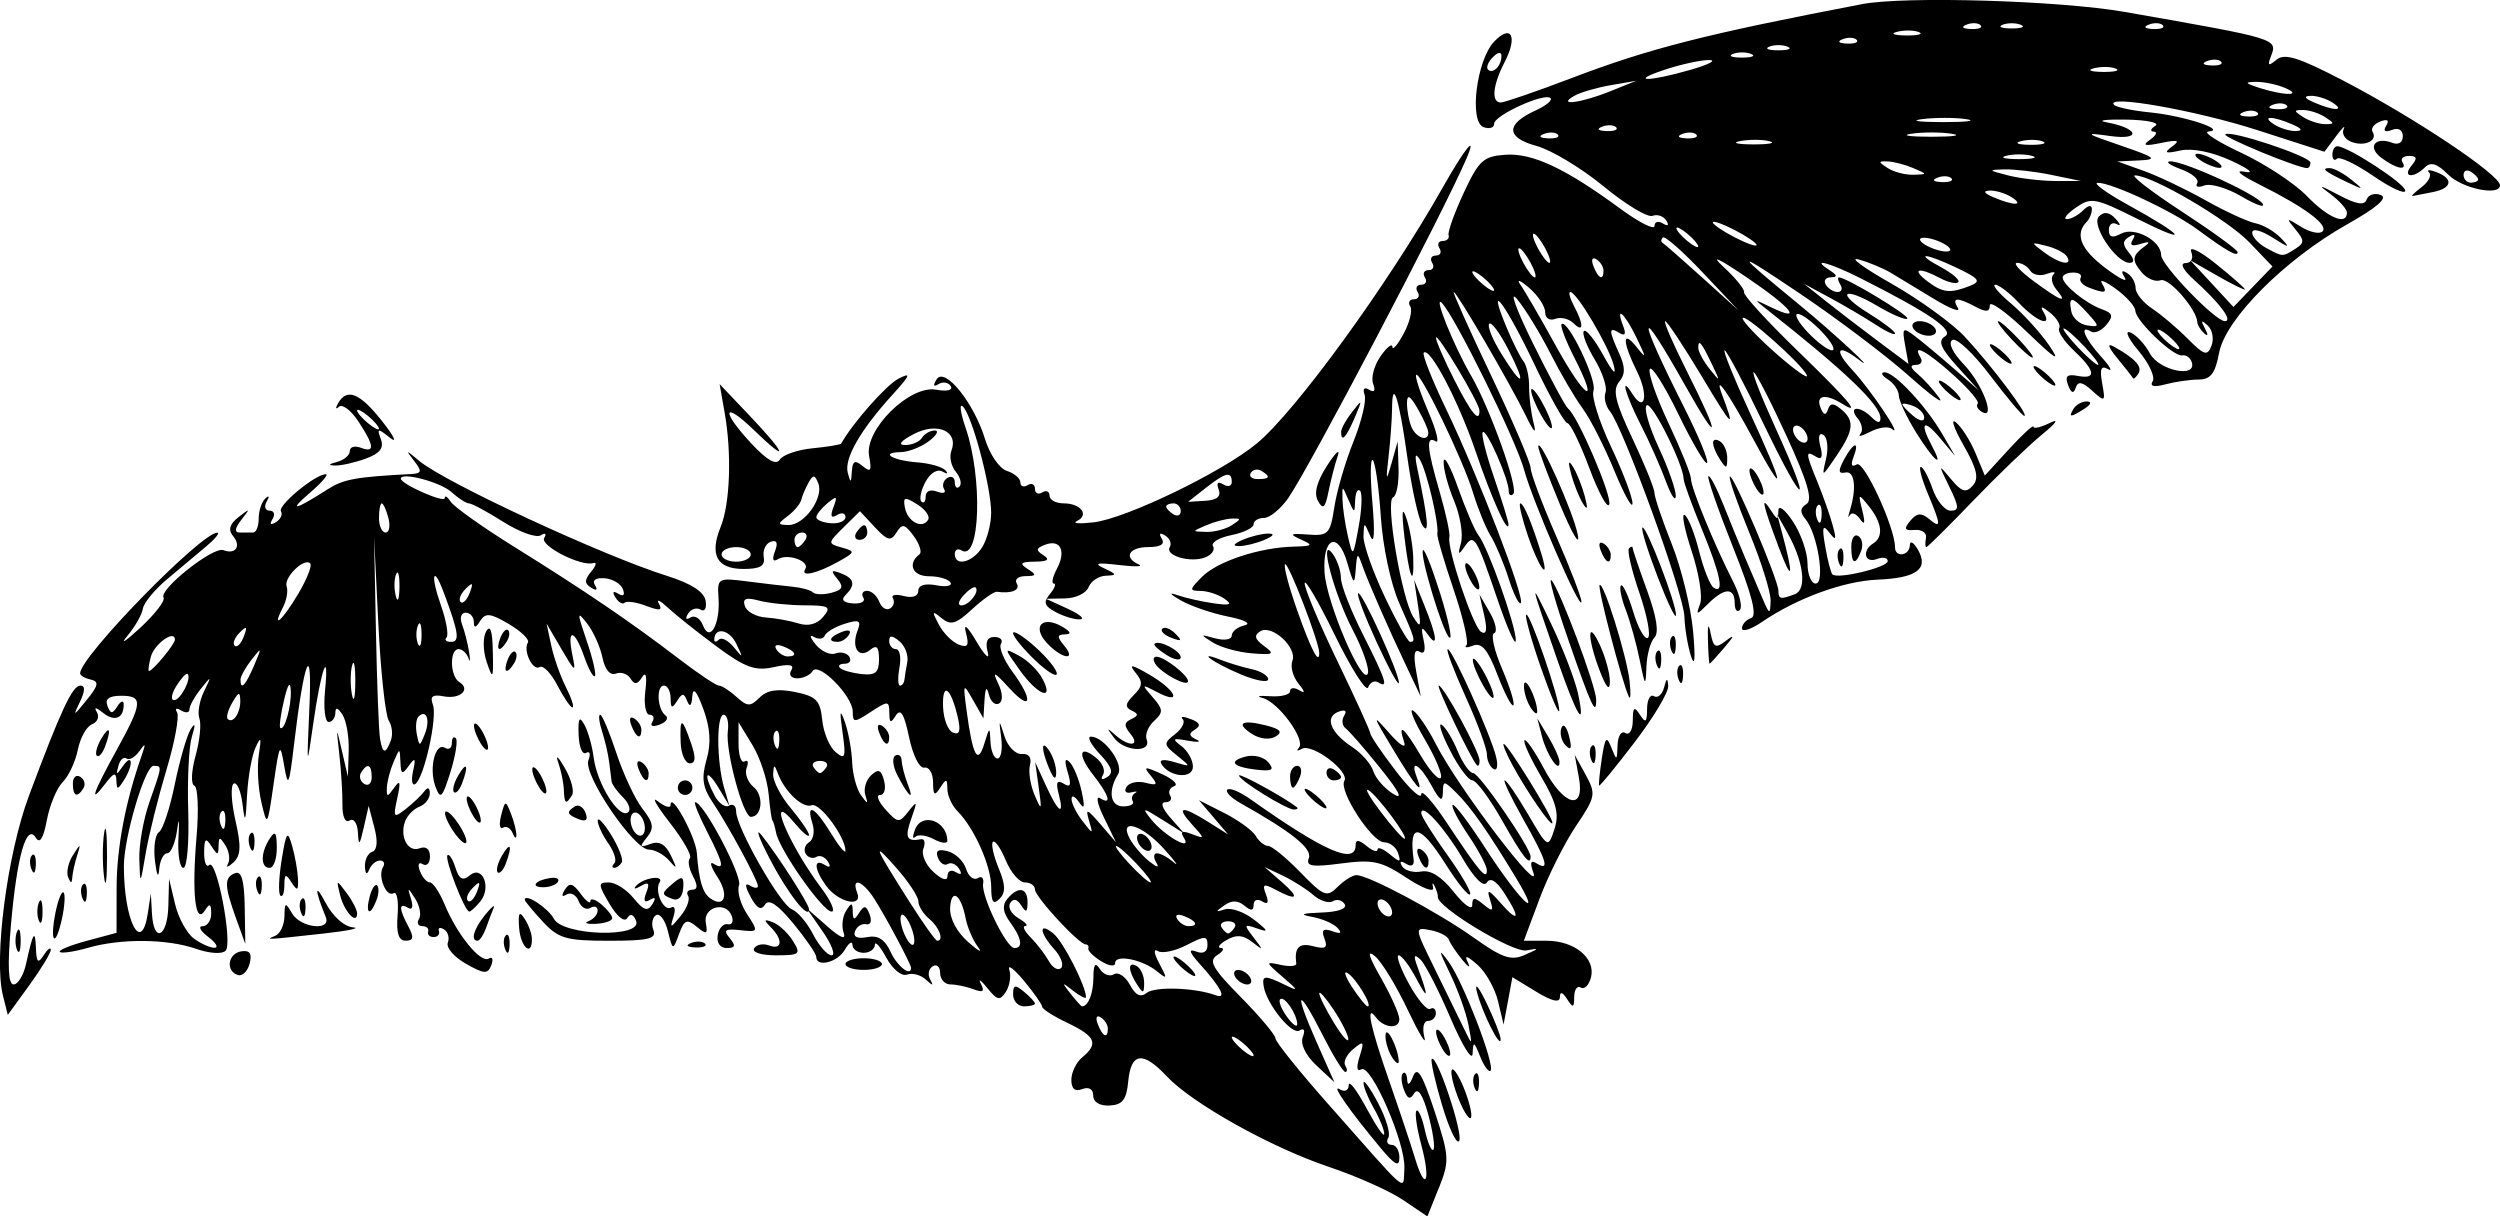 <?xml version="1.0" encoding="UTF-8" standalone="no"?>
<!-- Created with Inkscape (http://www.inkscape.org/) -->

<svg
   id="svg2"
   sodipodi:docname="chauve-souris-dashboard.svg"
   viewBox="0 0 342.995 166.9"
   sodipodi:version="0.32"
   version="1.0"
   inkscape:output_extension="org.inkscape.output.svg.inkscape"
   inkscape:version="1.1.1 (3bf5ae0d25, 2021-09-20)"
   width="342.995"
   height="166.9"
   xmlns:inkscape="http://www.inkscape.org/namespaces/inkscape"
   xmlns:sodipodi="http://sodipodi.sourceforge.net/DTD/sodipodi-0.dtd"
   xmlns="http://www.w3.org/2000/svg"
   xmlns:svg="http://www.w3.org/2000/svg"
   xmlns:rdf="http://www.w3.org/1999/02/22-rdf-syntax-ns#"
   xmlns:cc="http://creativecommons.org/ns#"
   xmlns:dc="http://purl.org/dc/elements/1.1/">
  <defs
     id="defs7" />
  <sodipodi:namedview
     id="base"
     bordercolor="#666666"
     inkscape:pageshadow="2"
     guidetolerance="10.0"
     pagecolor="#ffffff"
     gridtolerance="10.0"
     inkscape:zoom="1.83822"
     objecttolerance="10.0"
     borderopacity="1.0"
     inkscape:current-layer="svg2"
     inkscape:cx="179.24949"
     inkscape:cy="57.392478"
     inkscape:window-y="-8"
     inkscape:window-x="-8"
     inkscape:window-height="837"
     showgrid="false"
     inkscape:pageopacity="0.0"
     inkscape:window-width="1600"
     inkscape:pagecheckerboard="0"
     fit-margin-top="0"
     fit-margin-left="0"
     fit-margin-right="0"
     fit-margin-bottom="0"
     inkscape:window-maximized="1" />
  <path
     id="path2317"
     style="fill:#000000"
     d="m 197.415,162.98 c 1.47,-3.69 1.44,-4.31 -0.61,-10.56 -1.68,-5.1 -2.36,-6.2 -2.93,-4.75 -0.45,1.15 -0.77,1.34 -0.81,0.48 -0.04,-0.78 -0.31,-1.18 -0.59,-0.89 -0.29,0.28 -0.23,1.3 0.14,2.25 0.49,1.29 0.85,1.41 1.43,0.47 0.5,-0.81 1.19,0.28 1.93,3.01 0.63,2.35 0.94,4.49 0.68,4.75 -0.26,0.26 -0.78,-0.95 -1.16,-2.67 -0.38,-1.73 -0.9,-2.94 -1.16,-2.68 -0.26,0.26 0.04,2.36 0.66,4.68 1.35,5.01 0.59,6.65 -0.86,1.84 -0.55,-1.84 -2.16,-6.65 -3.57,-10.69 -2.56,-7.31 -3.25,-10.62 -1.8,-8.65 1.1,1.5 3.23,1.67 3.22,0.25 -0.01,-0.69 -1.14,-3.23 -2.52,-5.65 -1.7,-2.96 -1.97,-3.93 -0.84,-3 0.93,0.77 2.96,4.1 4.52,7.4 1.57,3.3 2.59,4.98 2.28,3.75 -0.32,-1.29 -0.11,-2.25 0.5,-2.25 0.59,0 1.07,-0.48 1.07,-1.06 0,-0.59 -0.35,-0.85 -0.77,-0.59 -0.43,0.27 -1.74,-1.28 -2.92,-3.44 -1.18,-2.15 -1.81,-3.91 -1.41,-3.91 0.41,0 1.51,1.46 2.45,3.25 1.65,3.11 1.68,2.51 0.1,-1.75 -0.55,-1.49 -0.45,-1.73 0.42,-0.94 0.64,0.59 2.49,4.19 4.12,8 1.63,3.81 3,6.04 3.05,4.94 0.08,-1.77 0.2,-1.72 1.04,0.39 0.53,1.32 1.17,2.19 1.42,1.94 0.68,-0.68 -3.75,-12.21 -5.75,-14.94 -1.44,-1.97 -1.41,-1.69 0.19,1.61 1.07,2.2 2.2,5.35 2.52,7 0.57,2.96 0.57,2.97 -0.63,0.5 -0.66,-1.38 -2.47,-5.07 -4,-8.19 -2.79,-5.67 -2.79,-5.69 -0.57,-5.26 1.23,0.23 2.36,0.82 2.52,1.29 0.16,0.48 0.98,1.72 1.83,2.76 0.85,1.04 1.2,1.22 0.79,0.4 -0.53,-1.08 -0.16,-0.99 1.31,0.3 1.13,0.99 2.4,3.24 2.82,5 l 0.76,3.2 0.61,-3.25 0.6,-3.25 3.25,1.98 c 2.18,1.33 3.26,1.58 3.27,0.75 0.01,-0.8 0.35,-0.71 0.98,0.27 0.82,1.27 0.97,1.22 0.98,-0.31 0.01,-1 0.42,-1.57 0.91,-1.27 0.48,0.31 1.11,-0.32 1.39,-1.38 0.68,-2.62 -2.23,-5.04 -6.07,-5.04 h -3.14 l 2.15,-5.75 c 1.18,-3.17 3.44,-7.66 5,-9.99 2.7,-4 2.77,-4.39 1.35,-7 l -1.52,-2.76 0.57,3.08 c 0.86,4.69 -2.05,3.97 -4.79,-1.2 -1.25,-2.35 -2.45,-4.1 -2.67,-3.88 -0.22,0.22 0.81,2.47 2.29,4.99 2.12,3.63 2.5,5.15 1.81,7.22 -0.87,2.62 -0.88,2.62 -3.61,-2.05 -1.5,-2.56 -2.94,-4.66 -3.2,-4.66 -0.26,0 0.89,2.39 2.54,5.33 3.24,5.73 3.68,7.2 1.84,6.06 -0.81,-0.5 -0.96,-0.14 -0.48,1.19 1.33,3.7 -10.27,-11.54 -13.29,-17.46 -1.12,-2.195 -2.54,-4.305 -3.17,-4.691 -0.62,-0.385 0.1,1.405 1.61,3.981 1.51,2.57 2.48,4.94 2.16,5.26 -0.32,0.32 -1.54,-1.05 -2.72,-3.05 -2.31,-3.918 -3.22,-4.663 -2.29,-1.87 0.32,0.98 -0.57,0.44 -2.05,-1.25 -2.38,-2.714 -2.33,-2.496 0.53,2.25 3.16,5.24 4.32,6.58 3.23,3.75 -0.97,-2.55 0.49,-1.66 2.07,1.25 1.09,2.02 1.5,2.27 1.53,0.96 0.04,-1.72 0.11,-1.72 1.86,0 1.95,1.91 4.39,5.39 8.2,11.71 3.83,6.36 0.45,3.1 -4.13,-3.97 -2.3,-3.57 -4.37,-6.31 -4.59,-6.09 -0.22,0.22 0.75,2.09 2.15,4.16 1.4,2.06 2.55,4.23 2.55,4.81 0,1.44 -1.01,0.25 -5.37,-6.32 -1.99,-3.02 -3.63,-4.87 -3.63,-4.11 0,0.76 -1.58,-0.68 -3.5,-3.2 -1.93,-2.52 -3.5,-4.84 -3.5,-5.16 0,-0.32 -2.03,-4.764 -4.5,-9.886 -2.48,-5.122 -4.5,-9.929 -4.5,-10.683 0,-0.754 1.86,2.431 4.13,7.077 2.27,4.646 4.33,7.882 4.58,7.191 0.25,-0.691 0.87,-1.002 1.38,-0.691 1.46,0.906 1.1,-0.242 -2.09,-6.553 -1.65,-3.269 -3.01,-6.743 -3.02,-7.721 0,-0.979 -0.49,-2.454 -1.08,-3.279 -2.07,-2.912 0.06,5.327 2.68,10.333 1.39,2.662 2.33,5.363 2.09,6.003 -0.71,1.875 -5.68,-9.724 -5.94,-13.85 -0.3,-4.855 1.85,-5.751 3.13,-1.304 0.86,2.986 0.98,3.068 1.15,0.818 0.17,-2.248 0.26,-2.298 0.89,-0.5 0.86,2.414 3.54,8.549 6.13,14 l 1.9,4 -0.62,-3.405 c -0.42,-2.285 -0.27,-3.19 0.44,-2.749 0.68,0.418 0.88,-0.163 0.57,-1.595 -0.4,-1.808 -0.28,-1.956 0.58,-0.751 1.46,2.04 1.25,0.236 -0.47,-4 l -1.41,-3.5 0.53,3.5 c 0.46,3.022 0.37,3.236 -0.66,1.562 -1.61,-2.595 -3.86,-15.974 -2.76,-16.395 0.48,-0.184 0.82,-1.984 0.75,-4 l -0.12,-3.667 -0.84,3 c -0.75,2.625 -0.8,2.5 -0.4,-1 0.25,-2.2 0.46,-5.087 0.47,-6.417 0.02,-4.468 0.97,-1.508 2.08,6.48 0.61,4.359 1.55,8.604 2.08,9.432 0.99,1.521 0.79,-0.811 -0.66,-7.628 -0.43,-1.99 -0.33,-2.408 0.32,-1.367 0.92,1.478 2.66,8.872 2.39,10.162 -0.08,0.363 0.93,3.815 2.24,7.67 1.31,3.854 2.1,7.293 1.75,7.641 -0.34,0.348 0.08,0.362 0.94,0.032 1.16,-0.446 2.02,0.587 3.32,4.008 0.97,2.535 1.95,4.42 2.18,4.189 0.23,-0.23 -0.46,-2.479 -1.54,-4.998 -1.08,-2.518 -1.58,-4.72 -1.1,-4.891 0.48,-0.172 0.22,-1.438 -0.57,-2.813 l -1.44,-2.5 0.66,2.899 c 0.44,1.96 0.3,2.683 -0.43,2.232 -1.12,-0.691 -4.72,-11.467 -4.35,-12.995 0.12,-0.475 -0.48,-3.244 -1.32,-6.154 -1.79,-6.15 -1.92,-7.837 -0.55,-6.991 0.54,0.336 0.08,-1.502 -1.03,-4.082 -1.11,-2.581 -1.85,-4.848 -1.66,-5.039 0.54,-0.542 6.44,11.671 7.79,16.13 0.67,2.2 1.77,4.9 2.45,6 0.68,1.1 1.78,3.718 2.45,5.817 0.66,2.099 1.41,3.613 1.66,3.364 0.63,-0.623 -5.89,-17.563 -10.21,-26.548 -1.95,-4.052 -3.34,-7.563 -3.1,-7.803 0.84,-0.845 4.75,6.598 7.12,13.546 2.2,6.486 4.44,11.45 4.51,10.031 0.02,-0.327 -0.87,-3.213 -1.97,-6.415 -1.1,-3.201 -1.81,-6.02 -1.56,-6.264 0.5,-0.498 3.56,6.435 3.56,8.061 0,0.574 0.29,0.759 0.63,0.41 0.74,-0.734 -3.21,-11.788 -5.78,-16.199 -2.4,-4.119 -5.26,-11.227 -4.03,-10 1.76,1.746 10.19,18.843 11.28,22.87 1.18,4.375 7.83,19.674 7.87,18.12 0.02,-0.556 -1.54,-4.606 -3.46,-9 -1.92,-4.395 -3.49,-8.586 -3.5,-9.315 0,-0.729 -2.45,-6.467 -5.44,-12.75 -2.99,-6.284 -5.29,-11.425 -5.12,-11.425 0.43,0 7.75,12.574 9.91,17 1.1,2.274 1.48,2.625 1.06,1 -0.36,-1.375 -0.64,-3.625 -0.62,-5 0.01,-1.375 -0.34,-2.95 -0.78,-3.5 -0.45,-0.55 -1.52,-2.704 -2.38,-4.787 -2.79,-6.735 -0.01,-2.992 3.91,5.267 2.1,4.411 4.12,8.02 4.51,8.02 0.38,0 1.74,2.782 3.01,6.181 1.27,3.4 2.49,5.631 2.72,4.958 0.39,-1.172 -4.31,-12.105 -5.64,-13.139 -0.36,-0.275 -2.54,-4.325 -4.85,-9 -2.33,-4.728 -3.28,-7.395 -2.14,-6.01 1.13,1.37 3.18,4.723 4.56,7.452 1.39,2.728 3.37,6.116 4.42,7.53 1.04,1.413 3,5.26 4.35,8.548 1.36,3.289 2.47,5.305 2.49,4.48 0.01,-0.825 -1.31,-4.318 -2.94,-7.763 -1.63,-3.445 -2.72,-6.912 -2.41,-7.704 0.53,-1.383 -3.57,-9.925 -4.38,-9.119 -0.21,0.216 0.57,2.279 1.75,4.586 3.58,7.013 1.44,5.623 -2.57,-1.674 -2.07,-3.755 -4.24,-7.501 -4.83,-8.326 -0.58,-0.825 -0.06,-0.643 1.17,0.405 1.23,1.048 2.23,2.558 2.23,3.357 0,0.823 0.6,1.223 1.38,0.923 0.76,-0.291 1.88,-0.024 2.5,0.593 1.4,1.406 1.45,0.204 0.08,-2.344 -0.56,-1.064 -0.8,-1.934 -0.51,-1.934 0.87,0 5.21,7.317 5.94,10 0.43,1.594 -0.09,1.106 -1.43,-1.344 -1.16,-2.115 -2.35,-3.601 -2.65,-3.303 -0.29,0.298 0.36,2.028 1.45,3.844 1.1,1.817 1.78,3.881 1.52,4.587 -0.26,0.706 0.01,1.858 0.59,2.56 1.84,2.214 10.12,25.018 10.23,28.156 0.05,1.65 0.47,4.125 0.92,5.5 0.51,1.558 0.61,0.239 0.27,-3.5 -0.31,-3.3 -1.62,-8.665 -2.92,-11.922 -1.3,-3.258 -2.37,-6.408 -2.37,-7 0,-0.593 -1.36,-3.947 -3.02,-7.455 -2.36,-4.989 -2.76,-6.681 -1.85,-7.779 0.88,-1.06 0.88,-2.02 0.02,-3.921 -1.45,-3.175 -1.45,-3.723 0.02,-2.818 0.79,0.486 0.96,0.178 0.53,-0.941 -1.12,-2.925 0.19,-1.782 1.82,1.586 1.39,2.871 1.4,3.023 0.03,1.309 -2.01,-2.524 -1.98,-0.738 0.05,3.35 1.62,3.244 1.09,5.792 -0.64,3.062 -1.74,-2.755 -0.97,0.095 1.16,4.264 1.17,2.286 2.71,5.755 3.43,7.71 0.72,1.955 1.34,2.88 1.37,2.055 0.03,-0.825 -1.03,-3.852 -2.37,-6.726 -1.34,-2.875 -2.06,-5.456 -1.61,-5.737 0.74,-0.46 5.05,8.174 5.06,10.148 0.01,0.448 1.12,3.515 2.48,6.815 2.58,6.255 3.14,8.998 1.64,8.076 -0.48,-0.298 -1.38,-2.548 -2,-5 -0.61,-2.451 -1.5,-4.695 -1.98,-4.986 -0.47,-0.292 -0.04,1.944 0.96,4.968 1,3.024 1.52,6.273 1.16,7.22 -0.6,1.606 -0.53,1.604 1.12,-0.028 2.22,-2.203 3.62,-2.236 3.62,-0.083 0,0.916 0.32,1.349 0.71,0.96 0.38,-0.388 -0.03,-2.151 -0.93,-3.916 -2.59,-5.073 -5.78,-12.858 -5.78,-14.088 0,-0.618 -1.37,-4.006 -3.03,-7.529 -1.67,-3.523 -2.85,-6.898 -2.63,-7.5 0.23,-0.602 1.98,2.15 3.91,6.115 1.92,3.965 3.71,7 3.96,6.743 0.26,-0.256 -1.18,-3.726 -3.19,-7.709 -6.51,-12.892 -6.41,-14.661 0.17,-2.946 4.75,8.455 4.93,7.374 0.3,-1.822 -1.93,-3.836 -3.3,-6.975 -3.03,-6.975 0.27,0 2.58,3.488 5.13,7.75 4.18,6.99 4.55,7.301 2.65,2.25 -1.14,-3.052 0.95,-0.061 4.28,6.126 4.592,8.522 4.383,6.865 -0.46,-3.608 -2.16,-4.685 -3.71,-8.518 -3.44,-8.518 0.27,0 2.71,4.613 5.42,10.25 5.586,11.611 6.778,11.851 1.517,0.305 -1.897,-4.155 -3.227,-7.555 -2.957,-7.555 0.27,0 2.29,3.902 4.479,8.671 2.927,6.366 3.663,8.871 2.768,9.424 -0.892,0.551 -0.925,1.108 -0.122,2.079 1.658,2.006 2.729,8.826 1.386,8.826 -0.611,0 -1.114,-1.237 -1.118,-2.75 -0.003,-1.512 -0.9,-4.1 -1.993,-5.75 -1.123,-1.696 -1.996,-2.348 -2.009,-1.5 -0.019,1.333 -0.129,1.333 -0.991,0 -1.48,-2.285 -1.2,-0.958 1.049,5.038 1.882,5.018 2.085,4.075 0.439,-2.038 l -0.673,-2.5 1.443,2.575 c 2.22,3.964 2.676,7.736 1.012,8.375 -1.982,0.761 -2.27,0.701 -2.27,-0.473 0,-1.459 -6.22,-16.09 -6.66,-15.655 -0.19,0.199 1,3.645 2.65,7.657 1.66,4.013 2.98,8.247 2.94,9.409 -0.06,1.932 -0.16,1.899 -1.13,-0.388 -0.59,-1.375 -1.65,-3.85 -2.35,-5.5 -0.71,-1.65 -2.05,-4.931 -2.99,-7.291 -0.94,-2.361 -1.87,-4.132 -2.07,-3.936 -0.19,0.196 1.32,4.566 3.37,9.71 2.66,6.675 3.37,9.473 2.48,9.769 -0.68,0.228 -1.24,0.858 -1.24,1.399 0,0.542 1.24,0.143 2.75,-0.887 4.794,-3.264 11.197,-5.605 15.859,-5.799 5.383,-0.224 7.061,-1.475 5.525,-4.119 -0.59,-1.015 -1.087,-1.283 -1.104,-0.596 -0.035,1.448 -2.03,1.731 -2.03,0.288 0,-2.721 -4.27,-11.989 -5.246,-11.386 -0.7,0.433 -0.864,0.078 -0.455,-0.988 0.891,-2.322 -0.005,-2.082 -1.307,0.35 -0.828,1.548 -0.778,1.953 0.215,1.75 1.271,-0.26 1.548,2.192 0.592,5.236 -0.259,0.825 -0.265,1.112 -0.014,0.637 0.251,-0.475 0.882,-0.25 1.402,0.5 0.652,0.942 0.753,0.591 0.327,-1.137 -0.594,-2.405 -0.559,-2.426 0.934,-0.559 1.783,2.231 1.994,4.168 0.552,5.059 -1.583,0.978 -1.162,2.776 0.5,2.138 0.825,-0.316 1.5,-0.189 1.5,0.282 0,0.874 -6.887,2.527 -7.592,1.822 -0.213,-0.213 -0.655,-1.93 -0.982,-3.815 -0.47,-2.709 -0.353,-3.113 0.555,-1.927 0.925,1.207 1.016,1.011 0.465,-1 -0.377,-1.375 -1.307,-4.017 -2.066,-5.872 -1.677,-4.099 -1.699,-4.443 -0.222,-3.531 0.793,0.491 0.979,0.037 0.593,-1.442 -0.338,-1.29 -0.167,-1.912 0.423,-1.547 0.544,0.335 0.709,1.799 0.367,3.251 -0.619,2.632 -0.614,2.631 1.412,-0.359 2.405,-3.547 2.536,-4.85 0.644,-6.419 -1.073,-0.891 -1.5,-0.873 -1.816,0.077 -0.283,0.849 -0.608,0.735 -1.028,-0.36 -0.637,-1.66 0.739,-1.872 2.997,-0.461 2.741,1.713 0.906,-0.464 -6.207,-7.361 -4.103,-3.977 -7.363,-7.543 -7.253,-7.924 0.12,-0.381 -1.14,-1.939 -2.79,-3.461 -1.94,-1.794 -0.8,-1.275 3.26,1.474 6.122,4.145 7.738,6.229 3.08,3.961 -2.26,-1.098 -2.27,-1.083 -0.34,0.437 10.655,8.384 15.5,13.024 15.5,14.843 0,0.733 -0.396,0.698 -1.2,-0.106 -1.645,-1.645 -3.313,-1.523 -1.931,0.142 0.612,0.738 0.78,1.699 0.372,2.135 -0.407,0.437 0.212,0.299 1.378,-0.306 1.165,-0.605 2.491,-0.779 2.947,-0.386 1.651,1.424 -2.89,-5.355 -5.383,-8.035 -2.62,-2.817 -2.133,-3.739 0.794,-1.5 2.989,2.286 -3.463,-3.691 -8.006,-7.417 -9.221,-7.561 -9.231,-7.809 -0.079,-1.652 5.166,3.475 11.916,8.569 15,11.319 3.085,2.75 4.955,4.1 4.157,3 -0.798,-1.1 -2.121,-2.562 -2.941,-3.25 -1.04,-0.872 -1.112,-1.25 -0.24,-1.25 0.687,0 0.972,-0.45 0.632,-1 -1.256,-2.032 0.866,-0.902 4.543,2.42 2.081,1.88 3.568,3.635 3.304,3.899 -0.264,0.265 -0.024,0.763 0.534,1.108 2.03,1.254 0.127,-3.809 -2.438,-6.487 -1.553,-1.621 -2.191,-2.978 -1.577,-3.357 0.566,-0.35 2.907,1.851 5.202,4.89 2.295,3.04 4.397,5.527 4.671,5.527 0.703,0 -4.45,-6.858 -8.143,-10.835 -1.703,-1.835 -6.246,-5.127 -10.096,-7.316 -3.85,-2.189 -5.875,-3.679 -4.5,-3.311 1.375,0.369 3.4,1.213 4.5,1.877 1.1,0.664 3.767,2.278 5.927,3.587 2.16,1.309 3.596,1.844 3.191,1.189 -0.905,-1.465 -0.095,-1.516 2.448,-0.156 1.432,0.767 1.934,0.711 1.934,-0.212 0,-0.686 2.321,0.985 5.158,3.715 3.936,3.787 4.644,4.211 2.988,1.791 -1.194,-1.744 -3.549,-4.332 -5.235,-5.75 -1.685,-1.419 -2.658,-2.579 -2.162,-2.579 0.496,0 1.959,1.125 3.251,2.5 2.442,2.6 4.676,3.429 3.367,1.25 -0.516,-0.86 -0.226,-0.824 0.93,0.113 0.925,0.75 1.475,1.697 1.223,2.105 -0.252,0.408 0.653,1.785 2.011,3.061 2.97,2.79 3.151,3.988 0.527,3.482 -1.454,-0.28 -1.785,0.036 -1.317,1.257 0.434,1.13 0.755,1.244 1.046,0.37 0.313,-0.937 0.894,-0.831 2.271,0.415 1.763,1.595 1.828,1.546 1.362,-1.019 -0.362,-1.999 -0.157,-2.503 0.796,-1.953 0.706,0.408 0.271,-0.373 -0.966,-1.734 -2.248,-2.474 -3.038,-4.452 -1.363,-3.417 0.487,0.301 1.438,-0.117 2.112,-0.929 0.998,-1.202 0.88,-1.601 -0.636,-2.141 -2.167,-0.772 -5.363,-3.364 -5.363,-4.348 0,-0.373 0.655,-0.679 1.456,-0.679 0.801,0 1.253,0.328 1.006,0.729 -0.248,0.401 0.259,1.001 1.126,1.333 2.264,0.869 2.624,0.757 1.806,-0.566 -0.398,-0.644 0.462,-0.306 1.91,0.75 1.448,1.057 2.647,2.399 2.665,2.984 0.041,1.407 5.276,6.387 6.448,6.135 0.504,-0.109 1.085,0.308 1.291,0.927 0.75,2.249 -4.486,1.158 -5.747,-1.197 -0.683,-1.277 -1.895,-2.573 -2.694,-2.879 -0.798,-0.306 -0.282,0.833 1.147,2.532 1.43,1.698 2.301,3.571 1.936,4.161 -0.438,0.71 0.152,0.855 1.744,0.429 1.323,-0.354 3.368,-0.65 4.545,-0.657 1.666,-0.011 2.29,-0.822 2.825,-3.674 0.87,-4.639 9.004,-12.797 17.575,-17.627 4.123,-2.324 5.618,-3.631 4.599,-4.022 -0.83,-0.318 -1.699,-0.041 -1.931,0.615 -0.304,0.861 -1.368,0.694 -3.815,-0.6 -2.743,-1.45 -2.962,-1.475 -1.142,-0.128 1.237,0.916 2.25,2.061 2.25,2.544 0,1.803 -2.597,0.722 -5.5,-2.29 -1.65,-1.712 -5.7,-4.379 -9,-5.927 -3.3,-1.547 -5.325,-2.862 -4.5,-2.922 2.633,-0.192 -3.332,-2.153 -7.956,-2.615 -2.45,-0.245 -4.7,-0.715 -5,-1.045 -1.325,-1.459 11.285,0.765 19.663,3.468 l 9.208,2.97 1.589,-2.13 c 0.874,-1.172 1.345,-1.616 1.048,-0.986 -0.297,0.63 0.173,1.419 1.044,1.753 1.835,0.705 3.674,-0.152 2.926,-1.362 -0.281,-0.455 0.185,-1.093 1.036,-1.42 1.009,-0.387 1.297,-0.191 0.83,0.565 -0.462,0.748 -0.185,0.955 0.781,0.584 0.905,-0.347 1.498,-0.001 1.498,0.873 0,0.842 -0.596,1.219 -1.424,0.902 -2.371,-0.91 -3.494,0.553 -1.553,2.024 2.023,1.534 3.703,1.881 2.913,0.603 -0.283,-0.459 0.133,-0.834 0.925,-0.834 1.087,0 1.169,0.328 0.334,1.334 -1.328,1.599 0.269,1.802 1.838,0.233 0.8,-0.8 1.673,-0.527 3.2,1 1.916,1.916 7.1,2.982 7.1,1.46 -10e-6,-1.446 -11.74,-9.28 -21.589,-14.407 -6.015,-3.13 -7.964,-3.739 -9.06,-2.829 -1.109,0.92 -1.275,0.841 -0.806,-0.381 0.965,-2.514 1.218,-2.437 -20.045,-6.169 -8.875,-1.558 -30.157,-2.192 -36,-1.072 -21.46,4.112 -29.14,6.064 -39.84,10.136 -4.86,1.849 -9.24,3.362 -9.75,3.362 -1.34,0 -1.11,-2.385 0.54,-5.564 1.81,-3.494 0.9,-5.257 -1.45,-2.787 -2.41,2.535 -3.46,10.96 -1.47,11.725 0.81,0.31 1.47,0.104 1.47,-0.456 0,-1.16 6.94,-4.311 7.74,-3.514 0.28,0.287 -0.64,1.049 -2.06,1.694 -4.12,1.878 -4.08,3.717 0.11,4.855 2.04,0.554 6.18,3.045 9.21,5.536 3.02,2.491 6.05,4.32 6.72,4.064 0.67,-0.256 1.52,0.034 1.9,0.645 0.42,0.673 0.23,0.83 -0.47,0.398 -0.63,-0.393 -1.15,-0.234 -1.15,0.353 0,0.587 -2.14,-0.503 -4.75,-2.423 -7.48,-5.493 -11.98,-7.607 -15.69,-7.357 -3.03,0.204 -3.66,0.779 -5.73,5.228 -1.28,2.749 -2.22,5.36 -2.08,5.801 0.14,0.441 -0.23,0.802 -0.81,0.802 -0.58,0 -0.78,0.45 -0.44,1 0.34,0.55 0.11,1 -0.5,1 -0.61,0 -0.84,0.45 -0.5,1 0.34,0.55 0.11,1 -0.5,1 -0.61,0 -0.84,0.45 -0.5,1 0.34,0.55 0.11,1 -0.5,1 -0.61,0 -0.84,0.45 -0.5,1 0.34,0.55 0.11,1 -0.5,1 -0.61,0 -0.85,0.439 -0.51,0.976 0.33,0.537 -0.08,2.225 -0.91,3.75 -0.82,1.526 -1.52,2.336 -1.54,1.802 -0.02,-0.535 -0.76,0.048 -1.63,1.296 -0.87,1.248 -1.33,2.946 -1.01,3.774 0.36,0.949 0.16,1.25 -0.54,0.815 -0.68,-0.419 -0.93,-0.143 -0.63,0.698 0.27,0.764 -0.42,3.639 -1.52,6.389 -1.11,2.75 -2.3,6.8 -2.63,9 -0.57,3.702 -0.84,3.984 -3.6,3.781 -2.5,-0.184 -2.66,-0.075 -0.98,0.68 1.74,0.783 1.61,0.908 -1,0.974 -4.69,0.119 -10.44,2.009 -12.56,4.13 -1.78,1.774 -1.79,1.936 -0.19,1.95 0.96,0.009 2.42,0.491 3.25,1.071 1.16,0.814 0.81,0.958 -1.5,0.626 -1.65,-0.236 -3.9,-0.746 -5,-1.134 -1.18,-0.417 -0.98,-0.119 0.5,0.727 1.37,0.787 4.3,1.79 6.5,2.228 2.29,0.456 3.25,0.97 2.25,1.205 -0.96,0.225 -1.75,0.856 -1.75,1.403 0,0.546 -1.01,0.717 -2.25,0.379 -2.11,-0.577 -2.13,-0.539 -0.31,0.586 1.06,0.661 3.46,1.324 5.33,1.472 2.97,0.235 3.18,0.108 1.67,-1.001 -1.29,-0.938 -1.42,-1.469 -0.53,-2.022 1.6,-0.991 5.11,2.23 4.41,4.052 -0.3,0.78 0.07,2.174 0.82,3.098 0.94,1.157 0.97,1.445 0.11,0.928 -0.69,-0.413 -1.25,-0.352 -1.25,0.135 0,0.487 -1.24,0.798 -2.75,0.691 -1.51,-0.107 -1.97,10e-4 -1.02,0.24 2.16,0.543 5.96,5.746 4.99,6.826 -0.4,0.44 -0.21,0.5 0.41,0.15 1.4,-0.8 6.6,3.14 5.82,4.4 -0.82,1.33 3.79,8.43 5.47,8.43 0.78,0 1.64,0.67 1.91,1.5 0.42,1.28 0.26,1.3 -1.17,0.12 -0.91,-0.75 -1.66,-1.03 -1.66,-0.62 0,0.4 -0.68,0.18 -1.5,-0.5 -1.04,-0.87 -1.5,-0.9 -1.5,-0.13 0,2.77 -4.25,0.92 -14.4,-6.26 -1.46,-1.04 -2.91,-1.64 -3.21,-1.34 -0.3,0.3 0.53,1.15 1.85,1.88 7.01,3.94 9.83,6.21 9.34,7.51 -0.44,1.13 0.4,1.27 4.44,0.74 4.34,-0.58 5.51,-0.32 8.95,1.96 2.18,1.44 3.82,2.06 3.66,1.38 -0.17,-0.69 -0.08,-0.79 0.2,-0.24 0.28,0.55 0.48,1.22 0.45,1.5 -0.15,1.37 10.29,7.68 12.14,7.33 1.84,-0.35 1.81,-0.27 -0.2,0.61 -1.89,0.84 -3.08,0.44 -7,-2.35 -4.94,-3.51 -14.46,-8.59 -16.12,-8.59 -0.52,0 -1.68,0.72 -2.57,1.61 -1.48,1.48 -1.89,1.32 -5.12,-2 -1.93,-1.99 -3.91,-3.61 -4.41,-3.61 -0.49,0 -1.26,-0.62 -1.7,-1.37 -0.44,-0.75 -2.38,-2.16 -4.3,-3.14 l -3.5,-1.77 2,2.35 2,2.35 -2.71,-1.71 c -3.64,-2.29 -4.51,-2.16 -2.25,0.33 1.8,1.99 1.8,2.02 -0.01,1.33 -1.36,-0.52 -1.65,-0.37 -1.07,0.55 1.17,1.91 -2.76,-0.35 -4.54,-2.6 -1.3,-1.64 -1.17,-1.63 1.58,0.1 l 3,1.88 -1.9,-2.15 c -1.16,-1.31 -1.43,-2.15 -0.7,-2.15 0.67,0 0.96,-0.42 0.65,-0.92 -0.31,-0.5 -0.06,-1.08 0.56,-1.29 0.61,-0.2 -0.13,-0.94 -1.66,-1.64 -2.43,-1.1 -2.63,-1.08 -1.56,0.21 1.02,1.23 0.9,1.39 -0.72,0.97 -1.07,-0.28 -2.24,-0.03 -2.61,0.57 -0.37,0.59 -0.08,0.93 0.64,0.75 0.71,-0.18 0.96,-0.14 0.54,0.09 -0.41,0.24 -0.56,0.74 -0.32,1.13 0.24,0.38 -0.35,0.7 -1.31,0.7 -1.79,0 -2.13,-2.11 -0.71,-4.41 0.84,-1.36 -1.9,-5.16 -3.73,-5.16 -0.56,0 -0.01,1.07 1.23,2.39 1.66,1.76 1.93,2.6 1.02,3.15 -0.74,0.46 -0.97,0.35 -0.59,-0.28 0.36,-0.57 -0.03,-1.6 -0.87,-2.29 -2.39,-1.99 -2.69,-0.54 -0.47,2.28 2.2,2.81 2.62,4.24 0.93,3.19 -0.6,-0.36 -0.35,0.85 0.56,2.69 l 1.64,3.37 -2.15,-2.5 c -1.83,-2.12 -2.06,-2.2 -1.56,-0.5 0.59,1.97 0.57,1.97 -0.91,0.05 -0.82,-1.06 -1.49,-2.41 -1.48,-3 0,-0.58 0.47,-0.38 1.03,0.45 0.74,1.09 0.83,0.69 0.35,-1.5 -0.36,-1.65 -1.1,-3.45 -1.64,-4 -0.65,-0.66 -0.74,-0.19 -0.27,1.37 0.54,1.78 0.41,2.18 -0.54,1.59 -0.92,-0.57 -1.11,-0.19 -0.7,1.38 0.83,3.17 -0.03,2.63 -1.73,-1.09 l -1.49,-3.25 0.49,3.5 c 0.45,3.18 0.39,3.27 -0.57,1.01 -0.58,-1.37 -0.87,-3.22 -0.63,-4.12 0.26,-1.02 -0.16,-1.59 -1.13,-1.51 -0.85,0.06 -1.91,-1.01 -2.35,-2.38 -0.79,-2.461 -0.8,-2.457 -0.46,0.25 0.19,1.51 -0.04,2.75 -0.52,2.75 -0.47,0 -0.9,-1.02 -0.96,-2.25 -0.09,-2.156 -0.13,-2.145 -0.86,0.25 -0.9,2.93 -1.58,1.65 -2.41,-4.505 -0.52,-3.865 -0.49,-3.916 0.88,-1.5 l 1.42,2.5 0.15,-2.5 c 0.11,-1.746 0.29,-1.968 0.61,-0.738 0.25,0.97 0.88,1.505 1.39,1.19 0.56,-0.345 0.5,-1.447 -0.14,-2.763 -0.84,-1.742 -0.54,-1.617 1.5,0.617 3.09,3.386 3.41,1.761 0.44,-2.251 -1.16,-1.576 -1.86,-3.283 -1.54,-3.793 0.31,-0.511 -0.09,-0.929 -0.9,-0.929 -1,0 -1.29,0.668 -0.92,2.084 0.3,1.146 -0.38,0.508 -1.52,-1.417 -1.28,-2.166 -1.84,-2.645 -1.47,-1.256 0.47,1.767 0.26,2.114 -0.99,1.632 -0.88,-0.336 -2.11,-1.571 -2.73,-2.744 -0.99,-1.853 -0.94,-1.968 0.38,-0.881 1.25,1.031 1.99,0.815 4.2,-1.238 1.48,-1.368 3.01,-2.44 3.4,-2.382 1.98,0.294 3.26,-0.24 2.71,-1.131 -0.34,-0.55 0.2,-1.007 1.19,-1.015 1.53,-0.013 1.58,-0.163 0.31,-0.985 -1.19,-0.769 -0.98,-0.976 1,-1 1.75,-0.021 2.1,-0.283 1.17,-0.876 -1.08,-0.684 -1.04,-0.96 0.21,-1.441 2.12,-0.813 2.94,0.846 1.63,3.296 -0.59,1.112 -0.78,2.021 -0.42,2.021 0.36,0 0.12,0.644 -0.53,1.43 -0.95,1.142 -0.79,1.646 0.81,2.5 1.1,0.589 2.59,1.033 3.31,0.989 0.73,-0.045 -0.03,-0.7 -1.68,-1.455 l -3,-1.374 2.64,-0.045 c 1.46,-0.025 2.91,-0.72 3.22,-1.545 0.32,-0.825 1.38,-1.532 2.36,-1.57 1.57,-0.062 1.54,-0.182 -0.22,-1.011 -1.5,-0.704 -0.99,-0.82 2,-0.462 2.2,0.263 3.44,0.23 2.75,-0.073 -2.15,-0.948 -1.36,-2.384 1.31,-2.384 1.68,0 2.31,-0.397 1.84,-1.154 -0.44,-0.722 -0.27,-0.883 0.46,-0.431 0.65,0.398 0.93,1.11 0.64,1.582 -0.72,1.164 2.82,2.201 4.85,1.421 0.9,-0.345 1.39,-1.036 1.08,-1.535 -0.31,-0.498 0.82,-1.182 2.5,-1.52 1.69,-0.337 3.07,-1.007 3.07,-1.488 0,-0.481 0.64,-0.875 1.43,-0.875 0.79,0 2.29,-1.237 3.34,-2.75 2.94,-4.244 21.18,-38.989 24.41,-46.5 1.56,-3.63 -0.15,-1.539 -3.28,4 -7.49,13.245 -20.15,30.658 -25.49,35.06 -4.76,3.924 -17.92,10.276 -22.36,10.794 -1.95,0.228 -2.98,0.147 -2.29,-0.18 1.74,-0.823 0.54,-2.424 -1.82,-2.424 -1.07,0 -1.94,-0.477 -1.94,-1.059 0,-0.582 -0.45,-0.781 -1,-0.441 -0.55,0.34 -1,0.115 -1,-0.5 0,-0.615 -0.45,-0.84 -1,-0.5 -0.55,0.34 -1,0.172 -1,-0.374 0,-0.545 -0.83,-1.255 -1.85,-1.578 -1.02,-0.323 -2.35,-2.259 -2.98,-4.317 -1.54,-5.049 -5.56,-10.025 -6.66,-8.243 -0.53,0.848 -0.43,1.081 0.27,0.65 0.59,-0.369 1.35,-0.241 1.67,0.283 0.34,0.552 -0.5,0.756 -2,0.485 -3.65,-0.662 -9.89,5.52 -9.2,9.117 0.38,2.018 0.22,2.279 -0.89,1.363 -1.06,-0.884 -1.39,-0.722 -1.48,0.742 -0.09,1.596 -0.18,1.623 -0.56,0.181 -0.51,-1.951 1.72,-5.858 6.11,-10.684 2.49,-2.742 2.65,-3.162 0.86,-2.237 -1.69,0.871 -6.25,6.033 -7.87,8.902 -0.09,0.159 -1.86,0.453 -3.92,0.653 -2.07,0.201 -4.09,0.899 -4.5,1.551 -0.5,0.81 -1.72,0.126 -3.86,-2.154 -4.27,-4.561 -3.98,-6.05 0.36,-1.84 4.85,4.696 4.4,3.271 -0.63,-2.016 l -4.13,-4.342 0.69,3.929 c 0.99,5.565 0.75,12.463 -0.55,15.661 -1.56,3.846 -0.52,5.768 3.13,5.768 2.31,0 3,-0.411 2.78,-1.646 -0.16,-0.906 0.27,-1.843 0.96,-2.084 0.84,-0.292 1.03,0.144 0.58,1.311 -0.43,1.124 -0.28,1.509 0.41,1.08 1.36,-0.839 4.42,0.269 3.75,1.356 -0.71,1.141 1.56,0.636 4.51,-1.004 2.36,-1.311 2.39,-1.423 0.5,-1.952 -1.96,-0.549 -1.95,-0.607 0.25,-2.772 l 2.24,-2.212 2.05,2.198 c 1.74,1.863 2.19,1.972 2.97,0.716 0.77,-1.26 1.13,-1.185 2.37,0.508 0.8,1.093 1.15,2.216 0.78,2.495 -1.69,1.288 -0.96,3.006 1.28,3.006 1.34,0 2.68,0.385 2.97,0.856 0.29,0.47 -0.58,0.643 -1.94,0.383 -1.55,-0.296 -2.47,-0.011 -2.47,0.761 0,0.741 -0.8,1.024 -2,0.71 -1.1,-0.288 -1.77,-0.147 -1.49,0.314 0.29,0.461 0.11,1.091 -0.39,1.401 -0.5,0.31 -1.17,-0.109 -1.48,-0.931 -0.32,-0.822 -1.07,-1.494 -1.67,-1.494 -0.6,0 -0.83,0.423 -0.51,0.939 0.32,0.517 -0.32,0.872 -1.43,0.789 -1.32,-0.1 -1.67,-0.489 -1.02,-1.14 1.42,-1.414 1.23,-2.283 -0.65,-3.004 -1.32,-0.505 -1.41,-0.352 -0.48,0.771 0.92,1.11 0.75,1.507 -0.8,1.914 -1.08,0.282 -2.22,0.259 -2.53,-0.052 -0.31,-0.31 -1.57,-0.662 -2.81,-0.781 -1.23,-0.119 -4.06,-0.452 -6.29,-0.739 -3.92,-0.505 -4.05,-0.433 -3.86,2.257 0.25,3.652 -1.2,6.218 -2.14,3.774 -0.36,-0.944 -1.13,-1.425 -1.71,-1.068 -0.62,0.382 -0.75,0.168 -0.33,-0.522 0.4,-0.644 1.18,-0.893 1.73,-0.554 0.55,0.345 0.85,-0.195 0.68,-1.226 -0.21,-1.225 -1.99,-2.369 -5.32,-3.416 -8.84,-2.781 -30.48,-12.83 -33.98,-15.773 -1.86,-1.563 -1.9,-1.561 -0.68,0.025 1.12,1.448 1.05,1.707 -0.51,1.788 -7.51,0.39 -9.19,0.699 -11.37,2.09 -4.53,2.899 -5.48,3.094 -2.46,0.505 1.65,-1.412 2.64,-2.569 2.21,-2.572 -1.43,-0.009 -6.64,4.296 -6.15,5.085 0.26,0.424 -0.05,1.097 -0.7,1.495 -0.73,0.452 -0.9,0.291 -0.46,-0.43 0.4,-0.635 0.21,-1.155 -0.4,-1.155 -0.61,0 -0.79,-0.562 -0.4,-1.25 0.42,-0.726 0.34,-0.901 -0.19,-0.417 -0.5,0.459 -0.91,1.696 -0.91,2.75 0,1.055 -0.34,1.917 -0.75,1.917 h -1.87 c -0.74,0 -0.65,-0.605 0.25,-1.75 1.24,-1.589 1.21,-1.623 -0.39,-0.367 -1.23,0.966 -1.46,1.747 -0.76,2.592 1.17,1.405 0.35,2.59 -1.33,1.943 -1.39,-0.531 -8.87,5.411 -8.2,6.504 0.26,0.419 -1.19,2.295 -3.22,4.17 -2.03,1.874 -2.82,2.374 -1.76,1.11 1.06,-1.264 2.02,-2.946 2.14,-3.739 0.11,-0.792 1.61,-2.62 3.33,-4.062 1.71,-1.442 4.11,-3.457 5.34,-4.478 1.22,-1.021 1.92,-1.871 1.55,-1.89 -2.13,-0.106 -18.83,16.997 -18.83,19.287 0,0.293 0.65,0.679 1.46,0.857 1.17,0.261 1.06,0.806 -0.57,2.823 -1.82,2.247 -1.91,2.272 -0.92,0.25 0.72,-1.479 0.75,-2.25 0.08,-2.25 -1.11,0 -2.67,3.346 -7.08,15.155 -2.97,7.98 -4.83,22.27 -3.56,27.35 l 0.67,2.68 2.96,-4.08 c 1.63,-2.25 2.95,-4.43 2.94,-4.85 0,-0.41 -0.45,-0.08 -0.98,0.75 -0.77,1.19 -0.99,0.99 -1.06,-1 -0.1,-2.66 -0.4,-2.18 -1.37,2.25 -0.34,1.51 -1.1,2.75 -1.69,2.75 -0.75,0 -0.86,-2.54 -0.36,-8.25 0.83,-9.39 2.13,-13.94 3.41,-11.87 0.54,0.88 1.04,0.08 1.51,-2.43 0.39,-2.06 1.37,-4.41 2.18,-5.22 0.81,-0.81 1.75,-2.81 2.07,-4.44 0.33,-1.63 1.2,-3.2 1.95,-3.486 0.74,-0.285 1.04,-1.034 0.66,-1.664 -0.44,-0.73 -0.13,-0.696 0.85,0.096 1.58,1.277 2.86,0.753 2.83,-1.158 0,-0.595 -0.39,-0.483 -0.86,0.251 -0.7,1.103 -0.93,1.094 -1.37,-0.05 -0.36,-0.941 0.23,-1.384 1.86,-1.384 3.07,0 2.99,0.94 -0.63,7.505 -3.25,5.9 -3.81,7.57 -1.51,4.54 1.12,-1.49 1.48,-1.59 1.51,-0.44 0.05,1.33 0.16,1.33 1.02,0 1.32,-2.05 1.24,-3.88 -0.09,-2 -0.94,1.33 -1.02,1.33 -0.65,0 0.22,-0.83 0.72,-1.28 1.11,-1 0.39,0.27 1.18,-0.18 1.76,-1 0.84,-1.2 0.91,-1.1 0.35,0.5 -2.24,6.34 -3.46,12.73 -3.47,18.21 l -0.01,6.21 -4.1,1.1 c -2.26,0.61 -3.91,1.29 -3.68,1.52 0.22,0.23 1.95,-0.02 3.84,-0.56 4.55,-1.31 10.89,-1.25 14.87,0.14 1.83,0.64 3.58,0.75 4.04,0.25 1,-1.06 -1.25,-12.76 -2.26,-11.75 -0.39,0.39 -0.7,-0.38 -0.69,-1.71 0.01,-1.93 0.21,-2.11 0.98,-0.91 0.86,1.33 0.97,1.33 1,0 0.03,-1.3 0.15,-1.31 0.95,-0.05 0.5,0.8 0.66,1.92 0.34,2.5 -0.32,0.57 0.01,0.49 0.74,-0.18 1.03,-0.95 1.09,-2.23 0.28,-5.77 -0.57,-2.5 -0.68,-4.77 -0.24,-5.05 0.44,-0.27 0.98,0.98 1.21,2.78 0.34,2.77 0.43,2.59 0.63,-1.23 0.13,-2.48 0.65,-5.4 1.16,-6.5 0.74,-1.62 0.83,-1.42 0.45,1 -0.26,1.65 -0.1,4.57 0.35,6.5 0.8,3.43 0.83,3.39 1.68,-2.5 0.8,-5.59 0.9,-5.76 1.45,-2.5 0.53,3.1 0.68,2.77 1.36,-3 1.38,-11.69 2.52,-14.394 2.1,-5.005 -0.37,8.475 -0.37,8.485 0.54,2.148 1.06,-7.441 2.2,-10.57 1.6,-4.398 -0.22,2.338 0,4.25 0.5,4.25 0.49,0 0.91,-0.562 0.92,-1.25 0.01,-0.833 0.33,-0.75 0.98,0.25 0.53,0.825 0.92,3.075 0.85,5.005 l -0.11,3.5 -0.81,-3.5 c -0.79,-3.461 -0.8,-3.455 -0.36,0.5 0.25,2.2 0.44,5.27 0.42,6.82 -0.02,1.67 0.38,2.56 0.99,2.19 0.57,-0.36 1.07,0.38 1.14,1.68 0.09,1.88 0.24,1.75 0.79,-0.69 l 0.68,-3 0.78,2.97 c 0.5,1.9 0.39,3.1 -0.29,3.33 -0.6,0.2 -1.04,1.11 -1,2.03 0.05,1.04 0.27,1.19 0.58,0.42 0.28,-0.69 0.95,-1.25 1.48,-1.25 0.54,0 0.73,0.4 0.42,0.9 -0.77,1.24 0.45,4.21 1.46,3.58 0.45,-0.28 0.69,1.08 0.54,3.01 -0.2,2.47 0.13,3.51 1.11,3.51 1.07,0 1.16,-0.46 0.37,-1.94 -1.31,-2.43 -1.32,-3.36 -0.05,-2.57 0.58,0.35 0.75,-0.14 0.42,-1.19 -0.53,-1.7 -0.5,-1.71 0.57,-0.05 0.62,0.97 0.85,2.21 0.52,2.75 -0.34,0.55 -0.14,1 0.44,1 0.58,0 0.95,0.33 0.81,0.75 -0.14,0.41 0.2,0.75 0.75,0.75 0.55,0 0.88,-0.38 0.73,-0.83 -0.16,-0.45 0.16,-0.55 0.7,-0.22 0.54,0.34 0.78,1.16 0.52,1.83 -0.25,0.67 0.86,1.96 2.48,2.88 2.52,1.43 3,1.46 3.49,0.19 0.3,-0.8 0.15,-1.21 -0.35,-0.9 -1.11,0.69 -4.34,-3.27 -6.05,-7.41 -0.7,-1.68 -1.61,-3.04 -2.03,-3.04 -0.43,0 -1.04,-0.7 -1.37,-1.56 -0.34,-0.89 -0.18,-1.29 0.39,-0.94 0.55,0.34 0.99,-0.14 0.99,-1.05 0,-1.03 -0.54,-1.46 -1.42,-1.13 -1.61,0.62 -2.79,-1.62 -1.97,-3.75 0.3,-0.78 1.18,-1.67 1.97,-1.97 0.78,-0.3 1.41,-1.12 1.4,-1.82 0,-0.79 -0.29,-0.9 -0.75,-0.28 -0.4,0.55 -1.55,1.64 -2.54,2.42 -1.68,1.32 -1.77,1.21 -1.17,-1.5 0.49,-2.23 0.39,-2.57 -0.42,-1.42 -0.95,1.33 -1.06,1.33 -1.01,0 0.03,-0.83 0.44,-2.4 0.91,-3.5 0.86,-2 0.86,-2 0.95,0 0.07,1.69 0.24,1.77 1.15,0.5 0.86,-1.21 0.98,-1.06 0.58,0.75 -0.27,1.23 -0.14,2.03 0.29,1.76 1.21,-0.75 3.09,-9.182 2.43,-10.903 -0.43,-1.134 -0.04,-1.429 1.49,-1.134 2.26,0.435 3.76,-0.957 2.13,-1.968 -1.28,-0.786 -1.35,-4.51 -0.09,-4.51 0.51,0 1.12,0.563 1.35,1.25 0.24,0.688 0.27,0.279 0.08,-0.907 -0.19,-1.186 -0.63,-2.874 -0.96,-3.75 -0.34,-0.876 -0.12,-1.593 0.49,-1.593 0.61,0 1.12,0.563 1.13,1.25 0.01,0.908 0.25,0.874 0.88,-0.124 0.72,-1.14 1.39,-1.066 3.93,0.433 1.68,0.995 2.86,2.135 2.61,2.534 -0.7,1.129 0.67,3.96 1.62,3.369 0.47,-0.29 1.56,0.837 2.42,2.505 0.87,1.668 1.8,3.033 2.07,3.033 0.28,0 -0.12,-1.237 -0.88,-2.75 -0.77,-1.512 -1.68,-4.1 -2.03,-5.75 l -0.64,-3 2.05,3.5 c 1.9,3.239 2.01,3.295 1.48,0.75 -0.76,-3.697 0.31,-3.499 1.64,0.301 0.58,1.678 1.24,2.873 1.46,2.656 0.21,-0.217 -0.28,-2.378 -1.11,-4.801 -1.36,-3.995 -1.36,-4.219 0.05,-2.406 0.86,1.1 1.8,3.204 2.1,4.676 0.34,1.641 1.05,2.485 1.84,2.182 0.71,-0.272 1.61,0.034 2.01,0.681 0.54,0.872 0.95,0.825 1.58,-0.182 0.54,-0.854 0.7,-0.153 0.45,1.893 -0.22,1.788 0.04,3.25 0.58,3.25 0.54,0 0.71,0.445 0.38,0.989 -0.36,0.577 0.07,0.727 1.02,0.36 0.9,-0.345 1.26,-0.902 0.8,-1.238 -1.14,-0.838 -1.32,-4.111 -0.22,-4.111 0.49,0 0.9,0.788 0.91,1.75 0.01,1.37 0.2,1.454 0.87,0.387 0.73,-1.151 0.95,-1.151 1.41,0 0.35,0.88 0.6,0.654 0.69,-0.637 0.1,-1.354 0.59,-0.798 1.52,1.722 0.96,2.628 1.09,4.673 0.44,6.943 -0.72,2.51 -0.54,3.79 0.79,5.78 2.2,3.28 6.26,10.78 6.26,11.57 0,0.33 -0.49,0.3 -1.1,-0.08 -0.72,-0.44 -0.69,0.1 0.11,1.58 0.85,1.58 1.43,1.89 1.96,1.04 0.51,-0.84 1.73,-0.03 3.89,2.59 1.73,2.1 3.14,4.16 3.14,4.58 0,1.49 2.91,0.76 3.92,-0.97 0.56,-0.97 1.03,-1.27 1.05,-0.67 0.02,0.59 0.7,1.08 1.53,1.08 0.82,0 1.52,-0.49 1.54,-1.08 0.02,-0.6 0.73,0.19 1.57,1.74 0.86,1.59 2.11,2.61 2.84,2.33 0.72,-0.27 1.88,0.03 2.57,0.67 0.98,0.9 1.12,0.9 0.61,-0.01 -0.36,-0.65 -0.21,-1.46 0.35,-1.8 0.56,-0.35 1.02,0.07 1.02,0.93 0,0.85 0.64,1.56 1.42,1.56 0.78,0 2.2,0.3 3.16,0.66 1.3,0.5 1.56,0.31 1.01,-0.75 -0.41,-0.78 -0.01,-0.52 0.88,0.58 1.38,1.71 1.74,1.78 2.56,0.5 0.52,-0.82 0.73,-2.17 0.46,-2.99 -0.27,-0.83 0.63,-0.15 2.01,1.5 1.37,1.65 2.49,3.25 2.5,3.56 0,0.31 1.57,1.32 3.5,2.23 3.84,1.84 4.26,2.83 2,4.71 -0.83,0.68 -1.5,2.07 -1.5,3.09 0,1.23 0.5,1.65 1.5,1.27 0.91,-0.35 1.5,0 1.5,0.89 0,0.89 0.89,1.43 2.25,1.36 1.78,-0.09 2.32,-0.8 2.56,-3.36 0.38,-3.93 2.02,-4.13 5.27,-0.66 3.49,3.73 14.32,9.78 22.29,12.45 3.78,1.27 8.35,3.31 10.17,4.55 l 3.31,2.24 1.57,-3.92 z m -15.23,-11.55 c -3.96,-4.47 -7.19,-8.5 -7.19,-8.96 0,-0.46 -2.14,-3.01 -4.75,-5.66 -3.9,-3.95 -4.48,-4.99 -3.25,-5.77 0.83,-0.52 1.05,-0.96 0.5,-0.99 -0.55,-0.03 -0.19,-0.52 0.8,-1.09 1.32,-0.77 2.26,-0.69 3.5,0.28 1.56,1.22 1.58,1.17 0.2,-0.61 -1.38,-1.79 -1.35,-1.89 0.5,-1.24 1.63,0.57 1.54,0.34 -0.44,-1.21 -1.34,-1.05 -3.14,-1.69 -4,-1.42 -1.34,0.42 -1.35,0.35 -0.09,-0.54 1.01,-0.72 1.86,-0.71 2.75,0.02 0.92,0.77 1.28,0.74 1.28,-0.11 0,-0.65 0.53,-0.86 1.17,-0.46 0.79,0.49 0.96,0.18 0.52,-0.96 -0.54,-1.41 -0.32,-1.52 1.27,-0.67 3.06,1.64 3.45,1.19 0.9,-1.03 l -2.36,-2.06 2.5,1.19 c 1.37,0.65 3.26,1.84 4.19,2.65 0.92,0.81 2.13,1.19 2.68,0.86 0.54,-0.34 1.27,-0.16 1.62,0.4 0.38,0.61 -0.88,1.07 -3.18,1.15 -2.73,0.1 -3.1,0.26 -1.31,0.59 1.37,0.24 2.95,0.92 3.5,1.51 0.69,0.73 0.47,0.88 -0.7,0.46 -1.26,-0.44 -1.54,-0.18 -1.08,1.02 0.48,1.26 0.15,1.48 -1.55,1.04 -1.95,-0.51 -2.61,0.17 -2.32,2.39 0.04,0.36 -0.92,0.43 -2.13,0.17 -2.15,-0.47 -2.14,-0.42 0.28,1.67 2.19,1.88 2.22,2.01 0.32,1.08 -2.8,-1.36 -3.19,-1.34 -2.94,0.19 0.39,2.42 3.85,6.72 4.9,6.07 0.65,-0.4 0.83,-0.05 0.46,0.9 -0.36,0.94 0.39,2.49 1.87,3.88 l 2.47,2.31 -2.53,-5.71 c -3.11,-7.04 -2.49,-7.5 0.95,-0.7 1.39,2.75 2.78,5 3.08,5 0.29,0 0.29,-0.4 -0.01,-0.89 -0.3,-0.49 0.19,-1.5 1.09,-2.24 1.45,-1.21 1.55,-1.1 0.88,1.01 -0.47,1.47 -0.38,2.14 0.23,1.76 1.33,-0.82 6.12,10.19 5.91,13.58 -0.21,3.13 1,4.14 -10.49,-8.86 z m 9.81,7.39 c 0,-0.97 -0.48,-1.75 -1.06,-1.75 -0.58,0 -0.79,-0.44 -0.46,-0.97 0.33,-0.54 -0.3,-2.67 -1.4,-4.75 -1.09,-2.08 -2,-3.33 -2,-2.78 -0.01,0.55 0.63,2.12 1.42,3.5 0.79,1.37 1.42,2.95 1.42,3.5 -0.01,0.55 -1.09,-1.03 -2.42,-3.5 -1.33,-2.48 -2.43,-3.92 -2.45,-3.2 -0.03,0.76 -0.55,1 -1.25,0.57 -1.24,-0.77 1.35,2.94 5.68,8.13 1.92,2.29 2.51,2.58 2.52,1.25 z m -20.5,-24.75 c -0.34,-0.55 -1.07,-1 -1.62,-1 -0.55,0 -0.72,0.45 -0.38,1 0.34,0.55 1.07,1 1.62,1 0.55,0 0.72,-0.45 0.38,-1 z m -2.5,8.25 c 0,-0.27 0.67,0.06 1.5,0.75 0.82,0.68 1.5,1.46 1.5,1.74 0,0.27 -0.68,-0.06 -1.5,-0.74 -0.83,-0.69 -1.5,-1.47 -1.5,-1.75 z m 12.01,-6.03 c 0,-0.4 0.9,0.63 1.99,2.28 1.09,1.65 1.99,3.45 1.99,4 0,0.55 -0.9,-0.48 -1.99,-2.28 -1.1,-1.8 -2,-3.6 -1.99,-4 z m -30.39,4.22 c -0.34,-0.89 -0.18,-1.29 0.39,-0.94 0.55,0.34 0.99,1.04 0.99,1.55 0,1.44 -0.72,1.13 -1.38,-0.61 z m 25.02,-3.41 c 0.55,-0.55 2.32,2.02 2.34,3.41 0.01,0.51 -0.62,0.06 -1.4,-1 -0.78,-1.07 -1.2,-2.15 -0.94,-2.41 z m 9.87,-1.66 c -0.94,-1.44 -1.22,-2.32 -0.62,-1.94 1.16,0.71 3.48,4.57 2.76,4.57 -0.23,0 -1.19,-1.19 -2.14,-2.63 z m -38.64,0.88 c -1.24,-1.59 -1.21,-1.63 0.38,-0.38 0.96,0.75 1.75,1.14 1.75,0.87 0,-1.51 -3.11,-7.59 -4.44,-8.7 -2.07,-1.72 -2,-0.19 0.1,2.13 0.91,1.01 1.33,2.17 0.93,2.57 -0.41,0.41 -1.17,-0.02 -1.69,-0.95 -0.52,-0.93 -1.64,-2.39 -2.49,-3.25 -0.86,-0.85 -1.18,-1.56 -0.73,-1.58 0.45,-0.01 0.02,-0.49 -0.95,-1.06 -0.98,-0.56 -1.48,-1.5 -1.13,-2.07 0.42,-0.68 0.95,-0.57 1.51,0.31 0.67,1.06 0.86,0.97 0.87,-0.39 0.02,-2.05 -1.29,-2.29 -2.77,-0.5 -0.74,0.88 -0.63,1.82 0.37,3.19 1.59,2.17 1.83,3.56 0.61,3.56 -1.12,0 -4.61,-7.18 -4.3,-8.86 0.13,-0.74 -0.2,-1.07 -0.75,-0.73 -0.55,0.34 -1.27,-0.24 -1.6,-1.29 -0.33,-1.05 -1.46,-2.13 -2.5,-2.4 -1.31,-0.35 -1.73,-0.08 -1.36,0.88 0.29,0.76 0.9,1.15 1.36,0.87 0.45,-0.28 1.15,0.02 1.55,0.66 0.45,0.73 0.29,0.91 -0.44,0.46 -0.63,-0.39 -1.15,-0.17 -1.15,0.5 0,0.77 -0.71,0.57 -1.93,-0.53 -1.07,-0.97 -1.69,-2.4 -1.38,-3.2 0.31,-0.8 0.16,-1.38 -0.32,-1.29 -1.99,0.37 -2.27,-0.22 -1.34,-2.82 0.86,-2.42 0.82,-2.54 -0.38,-1.01 -1.28,1.64 -1.46,1.63 -3.16,-0.25 -0.99,-1.1 -1.32,-1.99 -0.74,-1.99 0.59,0 0.83,-0.88 0.55,-1.95 -0.39,-1.52 -0.78,-1.69 -1.78,-0.75 -0.7,0.65 -1.06,1.86 -0.8,2.69 0.42,1.34 0.35,1.34 -0.61,0.01 -0.59,-0.83 -1.13,-2.85 -1.19,-4.5 -0.07,-1.65 -0.51,-4.13 -1,-5.505 -0.67,-1.913 -0.75,-1.574 -0.32,1.435 0.49,3.45 0.37,3.79 -0.96,2.68 -0.84,-0.7 -1.66,-2.68 -1.83,-4.404 -0.27,-2.682 -0.81,-3.241 -3.72,-3.833 -2.41,-0.488 -3.85,-0.263 -4.87,0.762 -1.28,1.273 -1.67,1.262 -3.17,-0.093 -0.94,-0.851 -2.02,-1.547 -2.41,-1.547 -0.38,0 -2.9,-1.687 -5.59,-3.75 -6.46,-4.947 -12.82,-9.274 -22.48,-15.281 -4.36,-2.712 -8.29,-5.502 -8.73,-6.2 -0.45,-0.698 -0.82,-0.92 -0.82,-0.493 -0.02,0.725 -6.02,-1.932 -6.02,-2.664 0,-0.966 5.41,0.45 6.91,1.809 0.96,0.869 2.06,1.579 2.44,1.579 0.38,0 2.5,1.141 4.71,2.536 2.21,1.395 4.52,2.225 5.13,1.846 0.64,-0.393 0.84,-0.242 0.48,0.347 -0.66,1.058 5.07,3.988 6.75,3.452 0.5,-0.161 0.37,0.367 -0.3,1.174 -0.95,1.141 -0.95,1.632 -0.01,2.211 0.73,0.456 0.94,0.321 0.52,-0.351 -0.41,-0.666 0.11,-1.035 1.32,-0.944 1.1,0.083 2.23,0.754 2.51,1.492 0.32,0.822 0.08,1.068 -0.63,0.634 -0.72,-0.448 -0.86,-0.261 -0.38,0.515 0.41,0.672 0.98,0.995 1.25,0.718 0.28,-0.276 1.61,-0.082 2.96,0.431 1.87,0.71 2.28,0.635 1.74,-0.314 -0.39,-0.686 0.15,-0.448 1.2,0.529 1.04,0.977 4.05,3.371 6.68,5.322 3.97,2.941 5.32,3.43 7.88,2.867 2.15,-0.471 2.88,-0.34 2.41,0.428 -0.39,0.621 -0.03,1.107 0.81,1.107 0.83,0 1.78,-0.446 2.11,-0.992 0.82,-1.316 5.51,3.423 5.51,5.562 0,1.541 0.18,1.543 2.5,0.022 2.34,-1.535 2.5,-1.526 2.52,0.135 0.01,1.429 0.18,1.499 0.9,0.361 0.65,-1.018 1.15,-0.181 1.81,2.997 0.52,2.49 1.43,4.31 2.1,4.17 0.64,-0.14 1.18,0.76 1.19,2 0.01,1.81 0.2,1.96 0.98,0.75 0.84,-1.3 0.97,-1.28 0.98,0.17 0.01,0.93 0.64,2.3 1.39,3.05 2.31,2.32 4.63,7.53 4.63,10.43 0,2.06 0.29,2.46 1.14,1.6 0.86,-0.86 0.83,-1.91 -0.13,-4.23 -0.7,-1.7 -1.05,-3.31 -0.78,-3.59 0.28,-0.27 1.07,0.87 1.76,2.53 0.69,1.67 1.87,3.04 2.63,3.04 0.76,0 1.38,0.43 1.38,0.96 0,1.01 6.03,7.54 6.96,7.54 0.3,0 0.46,0.24 0.36,0.55 -0.1,0.3 0.68,1.09 1.75,1.75 1.06,0.67 1.93,0.78 1.93,0.26 0,-1.25 3.77,-0.49 5.77,1.15 1.39,1.14 1.42,1.02 0.29,-1.09 -0.74,-1.39 -0.82,-2.09 -0.19,-1.7 0.59,0.36 2.36,-0.01 3.93,-0.82 2.53,-1.31 2.87,-1.31 2.87,0 0,0.93 -0.58,1.26 -1.56,0.88 -1.1,-0.42 -0.95,0.09 0.51,1.71 2.92,3.24 3.76,4.88 2.18,4.29 -2.81,-1.05 -8.36,-1.24 -9.48,-0.32 -0.82,0.67 -1.53,0.32 -2.3,-1.13 -0.62,-1.15 -1.6,-1.8 -2.18,-1.43 -0.59,0.36 -1.46,0.03 -1.94,-0.73 -0.63,-0.99 -0.87,-0.65 -0.88,1.21 -0.02,2.17 -0.71,3.92 -1.56,3.92 -0.12,0 -0.83,-0.79 -1.59,-1.75 z m 10.11,-1.45 c 0.01,-0.93 -0.43,-1.97 -0.98,-2.3 -1.27,-0.79 -1.27,0.54 0,2.5 0.84,1.29 0.97,1.26 0.98,-0.2 z m 7.02,-1.06 c 0,-0.28 -0.68,-1.06 -1.5,-1.74 -0.83,-0.69 -1.5,-1.02 -1.5,-0.75 0,0.28 0.67,1.06 1.5,1.75 0.82,0.68 1.5,1.01 1.5,0.74 z m -34.02,-18.46 c -0.05,-2.76 -3.51,-3.96 -4.44,-1.53 -0.35,0.92 -0.34,1.38 0.04,1 0.38,-0.38 1.52,-0.23 2.55,0.32 1.03,0.55 1.86,0.64 1.85,0.21 z m -5.44,-7.78 c -0.43,-1.1 -0.8,-2.55 -0.83,-3.21 -0.02,-0.66 -0.42,-0.97 -0.88,-0.69 -0.46,0.28 -0.32,1.5 0.3,2.71 1.54,2.95 2.37,3.65 1.41,1.19 z m -2.54,-6.45 c 0,-0.51 -0.44,-1.212 -0.99,-1.548 -0.57,-0.35 -0.73,0.051 -0.39,0.938 0.66,1.74 1.38,2.05 1.38,0.61 z m 0.2,29.49 c -0.79,-1.73 -1.73,-2.33 -3.22,-2.04 -1.35,0.26 -1.96,-0.03 -1.67,-0.8 0.24,-0.66 0.93,-1.1 1.53,-0.97 0.61,0.14 0.82,-0.45 0.48,-1.33 -0.48,-1.27 -0.76,-1.31 -1.44,-0.24 -0.68,1.07 -0.86,1.04 -0.88,-0.16 -0.03,-1.27 -0.17,-1.29 -0.92,-0.1 -0.49,0.78 -0.64,2.13 -0.33,3 0.37,1.04 -0.43,0.72 -2.27,-0.9 l -2.84,-2.5 2.25,3.25 c 1.24,1.78 1.78,3.25 1.2,3.25 -0.57,0 -1.71,-1.3 -2.53,-2.88 -0.82,-1.59 -2.13,-3.13 -2.91,-3.43 -1.58,-0.6 -7.65,-11.26 -7.65,-13.43 0,-0.76 -0.43,-1.12 -0.95,-0.8 -0.52,0.33 -1.42,-0.29 -2,-1.37 -1.61,-3.02 -1.18,-3.92 0.53,-1.09 l 1.5,2.5 -0.73,-2.5 c -1.03,-3.54 -1.07,-10.005 -0.06,-10.005 0.47,0 0.73,1.013 0.57,2.255 -0.34,2.71 2.09,11.75 3.16,11.75 1.55,0 1.81,-2.9 0.38,-4.09 -0.82,-0.68 -1.25,-1.86 -0.96,-2.63 0.3,-0.76 0.17,-1.16 -0.28,-0.88 -0.46,0.28 -0.83,-0.82 -0.83,-2.44 v -2.946 l 1.9,3.126 c 1.05,1.71 2.05,4.75 2.23,6.74 0.19,1.99 0.42,3.62 0.52,3.62 0.09,0 0.32,0.75 0.5,1.67 0.45,2.36 6.41,10.83 7.62,10.83 0.55,0 -0.09,-1.47 -1.43,-3.25 -4.55,-6.08 -7.69,-13.76 -3.64,-8.89 1.08,1.29 1.97,2.03 1.97,1.64 0,-0.39 -1.13,-2.05 -2.5,-3.69 -1.38,-1.63 -2.46,-3.72 -2.42,-4.64 0.06,-1.37 0.18,-1.4 0.63,-0.17 0.93,2.53 3.42,4.88 4.66,4.41 1.09,-0.42 4.63,4.35 4.63,6.24 -0.01,0.46 -0.9,-0.62 -1.99,-2.4 -2.2,-3.62 -3.47,-4.28 -2.54,-1.34 0.34,1.05 0.14,2.21 -0.45,2.57 -0.58,0.36 -0.79,1.08 -0.47,1.6 0.32,0.52 0.98,0.71 1.45,0.42 0.47,-0.3 1.19,-0.01 1.59,0.63 0.45,0.73 0.29,0.91 -0.44,0.46 -1.57,-0.97 -1.45,0.61 0.21,2.88 1.66,2.28 5.05,3.03 4.25,0.95 -0.86,-2.23 0.75,-1.67 2.35,0.83 1.53,2.38 5.04,8.97 5.04,9.46 0,1.27 -1.9,-0.2 -2.8,-2.17 z m -11.2,-5.88 c 0,-0.69 -4.27,-7.34 -6.52,-10.16 -0.88,-1.1 -0.37,0.37 1.13,3.26 2.42,4.68 5.39,8.48 5.39,6.9 z m 19.36,-0.18 c 0.16,-2.77 1.49,-1.87 2.13,1.44 0.24,1.25 1,3.02 1.69,3.93 0.69,0.9 0.09,0.6 -1.35,-0.68 -1.57,-1.39 -2.55,-3.26 -2.47,-4.69 z m -6.65,2.53 c -0.29,-1.11 -0.17,-1.8 0.26,-1.53 0.43,0.27 1.03,1.39 1.32,2.5 0.29,1.11 0.17,1.8 -0.26,1.53 -0.43,-0.27 -1.03,-1.39 -1.32,-2.5 z m -97.1,1.69 c -0.98,-0.72 -2.15,-2.86 -2.59,-4.75 l -0.82,-3.45 -0.1,3.75 c -0.12,4.3 -2.02,5.14 -2.25,1 l -0.15,-2.75 -0.42,2.75 c -0.87,5.75 -3.28,1 -3.28,-6.48 0,-3.96 2.9,-13.77 4.07,-13.77 1.2,0 1.2,-0.02 -0.57,5 -0.82,2.33 -1.45,5.88 -1.38,7.87 0.11,3.53 0.13,3.51 0.88,-0.9 0.42,-2.49 1.7,-7.62 2.84,-11.42 1.14,-3.79 1.79,-7.338 1.46,-7.88 -0.34,-0.549 -0.1,-0.669 0.55,-0.27 0.63,0.392 1.15,0.323 1.15,-0.155 0,-0.477 0.7,-1.741 1.56,-2.809 1.48,-1.851 1.5,-1.834 0.42,0.387 -0.62,1.281 -0.9,2.935 -0.62,3.676 0.29,0.741 0.05,3.051 -0.53,5.141 -0.58,2.09 -0.65,3.91 -0.16,4.08 0.48,0.16 0.62,3.32 0.3,7.03 -0.67,7.8 -0.17,12.17 1.15,10.09 0.65,-1.04 0.85,-0.94 0.86,0.41 0.01,0.96 -0.52,1.75 -1.17,1.75 -0.66,0 -0.32,0.66 0.75,1.46 1.07,0.81 1.46,1.49 0.88,1.5 -0.58,0.02 -1.86,-0.55 -2.83,-1.26 z m -4.77,-9.45 c 0.09,-1.24 0.58,-2.25 1.1,-2.25 0.52,0 1.13,-1.47 1.37,-3.25 0.24,-1.83 0.32,-1.39 0.18,1 -0.13,2.33 0.17,4.25 0.67,4.25 0.51,0 0.8,-3.49 0.67,-7.75 -0.14,-4.27 0.08,-8.88 0.5,-10.25 0.52,-1.711 0.47,-2.028 -0.17,-1 -0.52,0.82 -1.49,4.2 -2.17,7.5 -0.67,3.3 -1.65,6.27 -2.18,6.6 -0.53,0.33 -0.77,2.13 -0.54,4 0.23,1.89 0.48,2.4 0.57,1.15 z m 103,4.5 c -4.95,-7.79 -5.28,-8.62 -1.9,-4.79 1.68,1.9 3.06,3.98 3.06,4.62 0,0.65 0.67,1.73 1.5,2.42 1.38,1.14 2.05,3 1.09,3 -0.23,0 -1.92,-2.37 -3.75,-5.25 z m 42.76,3.41 c -0.28,-0.46 0.12,-0.83 0.9,-0.83 0.78,0 1.18,0.37 0.9,0.83 -0.29,0.46 -0.69,0.84 -0.9,0.84 -0.21,0 -0.61,-0.38 -0.9,-0.84 z m -6.09,-1.15 c -0.35,-0.57 0.05,-0.74 0.94,-0.4 1.73,0.67 2.05,1.39 0.61,1.39 -0.52,0 -1.22,-0.45 -1.55,-0.99 z m 42.93,-2.62 c 0.51,1.6 0.37,1.69 -0.92,0.62 -1.24,-1.02 -1.52,-1 -1.53,0.11 -0.01,0.76 -1.14,-0.06 -2.53,-1.81 -1.65,-2.1 -3.18,-3.06 -4.46,-2.81 -1.08,0.2 -2.26,-0.12 -2.63,-0.72 -0.42,-0.68 -0.21,-0.81 0.54,-0.34 0.75,0.46 1.15,0.23 1.04,-0.59 -0.71,-5.2 0.86,-4.95 4.42,0.69 1.58,2.5 3.07,4.35 3.32,4.1 0.25,-0.25 -1.16,-2.68 -3.12,-5.42 -1.96,-2.73 -3.57,-5.3 -3.57,-5.72 0,-1.53 3.19,1.97 5.7,6.25 1.58,2.69 2.86,3.96 3.29,3.27 0.46,-0.75 1.28,-0.27 2.36,1.38 2.29,3.51 2.06,4.29 -0.43,1.46 -1.7,-1.93 -1.98,-2.02 -1.48,-0.47 z m -8.44,-5.34 c 0,-0.51 -0.44,-1.21 -0.99,-1.55 -0.57,-0.35 -0.73,0.05 -0.39,0.94 0.66,1.74 1.38,2.05 1.38,0.61 z m -7,5.83 c 0,-0.55 0.45,-0.72 1,-0.38 0.55,0.33 1,1.06 1,1.61 0,0.55 -0.45,0.72 -1,0.39 -0.55,-0.34 -1,-1.07 -1,-1.62 z m -34,-5.38 c -1.29,-1.38 -2.12,-2.5 -1.85,-2.5 0.28,0 1.56,1.12 2.85,2.5 1.29,1.37 2.12,2.5 1.85,2.5 -0.28,0 -1.56,-1.13 -2.85,-2.5 z m 3.74,-1.5 c -0.47,0 -0.52,0.56 -0.11,1.25 0.48,0.79 0.13,0.73 -0.99,-0.17 -0.96,-0.78 -2.15,-2.17 -2.64,-3.09 -1.56,-2.91 1.71,-1.92 4.71,1.42 1.53,1.7 2.13,2.52 1.33,1.84 -0.79,-0.69 -1.83,-1.25 -2.3,-1.25 z m -0.74,-0.89 c 0,-0.55 -0.45,-1.28 -1,-1.61 -0.55,-0.34 -1,-0.17 -1,0.38 0,0.55 0.45,1.28 1,1.62 0.55,0.33 1,0.16 1,-0.39 z m 31.44,-4.79 c -1.54,-2.02 -2.29,-3.35 -1.67,-2.97 1.28,0.8 5.61,6.65 4.92,6.65 -0.25,0 -1.71,-1.66 -3.25,-3.68 z m -159.04,-0.05 c 0.33,-0.34 0.56,0.25 0.52,1.31 -0.05,1.16 -0.28,1.4 -0.6,0.6 -0.29,-0.72 -0.26,-1.58 0.08,-1.91 z m 158.01,-5.55 c -0.31,-0.98 -1.61,-2.47 -2.9,-3.31 -2.97,-1.95 -3.81,-4.085 -1.89,-4.821 0.92,-0.354 1.23,-0.153 0.8,0.529 -0.37,0.605 -0.28,1.388 0.2,1.739 0.48,0.353 2.64,2.823 4.78,5.493 2.59,3.22 3.18,4.4 1.74,3.5 -1.19,-0.74 -2.42,-2.15 -2.73,-3.13 z m -138.87,0.21 c 0.86,-1.39 1.46,-1.13 1.46,0.62 0,0.86 -0.46,1.28 -1.02,0.93 -0.56,-0.34 -0.75,-1.04 -0.44,-1.55 z m 62.06,-0.77 c -0.28,-0.46 0.12,-0.83 0.9,-0.83 0.78,0 1.18,0.37 0.9,0.83 -0.29,0.46 -0.69,0.84 -0.9,0.84 -0.21,0 -0.61,-0.38 -0.9,-0.84 z m -5.2,-4.89 c 0.33,-0.34 0.56,0.25 0.52,1.31 -0.05,1.16 -0.28,1.4 -0.6,0.6 -0.29,-0.72 -0.26,-1.58 0.08,-1.91 z m -54.26,0.98 c -0.17,-0.97 -0.42,-7.605 -0.56,-14.755 l -0.26,-13 0.59,12 c 0.32,6.6 0.97,12.584 1.43,13.298 0.46,0.714 0.59,1.947 0.28,2.747 -0.73,1.91 -1.13,1.84 -1.48,-0.29 z m 5.27,-3 c 1.08,-1.075 1.65,0.431 0.89,2.35 -0.71,1.8 -0.76,1.81 -1.11,0.07 -0.2,-1.009 -0.1,-2.096 0.22,-2.42 z m 71.98,-1.328 c -0.13,-3.493 1.04,-2.732 1.99,1.296 0.47,1.972 0.3,2.592 -0.62,2.232 -0.69,-0.26 -1.31,-1.853 -1.37,-3.528 z m -90.42,-0.934 c 0.52,-2.208 0.86,-2.695 0.93,-1.325 0.1,2.179 -0.89,5.677 -1.45,5.118 -0.16,-0.165 0.07,-1.871 0.52,-3.793 z m -7.09,0.332 c 0.87,-1.499 1.06,-1.542 1.09,-0.242 0.03,1.684 -1.02,3.201 -1.73,2.492 -0.23,-0.234 0.05,-1.246 0.64,-2.25 z m 16.43,-5.087 c 0.25,-0.956 0.45,0.062 0.44,2.262 -0.01,2.2 -0.22,2.982 -0.46,1.738 -0.24,-1.244 -0.23,-3.044 0.02,-4 z m -24.11,2.808 c 0.68,-1.075 1.36,-1.815 1.54,-1.644 0.59,0.593 -0.96,3.598 -1.86,3.598 -0.49,0 -0.35,-0.88 0.32,-1.954 z m 99.21,-2.546 c 0.25,-1.375 0.04,-2.5 -0.48,-2.5 -0.51,0 -0.93,-0.505 -0.93,-1.122 0,-0.81 0.39,-0.797 1.41,0.043 0.77,0.642 1.25,1.934 1.07,2.873 -0.18,0.938 -0.36,2.044 -0.4,2.456 -0.05,0.413 -0.31,0.75 -0.6,0.75 -0.29,0 -0.32,-1.125 -0.07,-2.5 z m -90.41,1.691 c 0,-0.445 0.68,-1.682 1.52,-2.75 1.4,-1.8 1.43,-1.741 0.34,0.809 -1.18,2.752 -1.86,3.461 -1.86,1.941 z m 82.25,-1.613 c -0.32,-0.318 -0.03,-0.578 0.64,-0.578 0.68,0 0.96,-0.43 0.64,-0.956 -0.33,-0.526 -1.18,-0.731 -1.9,-0.455 -0.72,0.276 -1.94,-0.28 -2.72,-1.235 -0.78,-0.956 -0.89,-1.424 -0.25,-1.04 0.65,0.384 1.32,0.305 1.5,-0.176 0.19,-0.48 1.42,-1.21 2.74,-1.621 2,-0.623 2.29,-0.463 1.75,0.958 -0.89,2.302 0.18,3.909 1.74,2.617 0.89,-0.737 1.21,-0.393 1.21,1.292 0,1.828 -0.49,2.244 -2.39,2.035 -1.31,-0.144 -2.65,-0.523 -2.96,-0.841 z m 1.24,-4.567 c 0.35,-0.566 -0.05,-0.734 -0.94,-0.393 -1.73,0.665 -2.05,1.382 -0.61,1.382 0.52,0 1.22,-0.445 1.55,-0.989 z m -95.8,3.058 c 0.47,-1.783 3.31,-3.816 3.31,-2.366 0,0.617 -3.05,4.297 -3.56,4.297 -0.14,0 -0.03,-0.869 0.25,-1.931 z m 157.23,-6.546 c -1.11,-3.166 -1.84,-5.94 -1.61,-6.164 0.41,-0.414 4.69,10.673 4.69,12.16 0,1.738 -1.14,-0.478 -3.08,-5.996 z m -71.41,5.488 c -0.35,-0.566 0.05,-0.734 0.94,-0.393 1.73,0.665 2.05,1.382 0.61,1.382 -0.52,0 -1.22,-0.445 -1.55,-0.989 z m -7.86,-1.329 c -0.36,0.358 -0.65,0.378 -0.65,0.044 0,-1.805 2.05,-1.465 3,0.496 0.99,2.039 0.96,2.096 -0.29,0.544 -0.78,-0.954 -1.7,-1.442 -2.06,-1.084 z m -41.31,-1.932 c 0.28,-0.687 0.5,-0.125 0.5,1.25 0,1.375 -0.22,1.938 -0.5,1.25 -0.28,-0.687 -0.28,-1.812 0,-2.5 z m -24.46,0.983 c 0.98,-0.98 1.1,-0.865 0.56,0.56 -0.38,0.986 -0.94,1.541 -1.25,1.233 -0.3,-0.307 0,-1.114 0.69,-1.793 z m 157.08,-4.983 c -1.63,-3.437 -2.93,-7.15 -2.89,-8.25 0.07,-2 0.07,-2 0.94,0 0.53,1.238 0.64,-0.476 0.29,-4.5 -0.32,-3.575 -0.3,-6.242 0.05,-5.928 0.34,0.315 0.84,3.814 1.1,7.775 0.27,4.094 1.36,9.19 2.51,11.805 2.21,4.99 2.31,5.348 1.5,5.348 -0.3,0 -1.88,-2.812 -3.5,-6.25 z m -128.7,5.66 c 0.32,-0.325 -0.03,-2.35 -0.79,-4.5 -1.44,-4.076 -1.05,-5.598 0.42,-1.66 2.04,5.438 2.23,6.75 1.01,6.75 -0.68,0 -0.97,-0.266 -0.64,-0.59 z m 43.82,-2.753 c -1.33,-0.086 -2.62,-0.788 -2.88,-1.559 -0.35,-1.045 0.14,-1.239 1.92,-0.763 1.31,0.351 4.12,0.644 6.25,0.651 3.41,0.012 3.72,0.204 2.57,1.584 -0.83,1.003 -2.05,1.33 -3.37,0.906 -1.14,-0.364 -3.16,-0.733 -4.49,-0.819 z m -66.25,-1.407 c 0.49,-0.962 0.72,-2.245 0.5,-2.85 -0.44,-1.21 2.41,-3.996 3.23,-3.169 0.29,0.285 -0.44,2.149 -1.62,4.143 -2.17,3.673 -3.77,5.094 -2.11,1.876 z m 93.38,-1.649 c 0.71,-0.77 1.45,-1.25 1.64,-1.067 0.59,0.564 -0.91,2.466 -1.95,2.466 -0.54,0 -0.4,-0.63 0.31,-1.399 z m -68.33,-0.868 c 0.98,-0.98 1.1,-0.865 0.56,0.56 -0.38,0.986 -0.94,1.541 -1.25,1.233 -0.3,-0.307 0,-1.114 0.69,-1.793 z m -9.54,-2.002 c 0.28,-0.677 0.49,0.119 0.47,1.769 -0.03,1.65 -0.25,2.204 -0.5,1.231 -0.26,-0.973 -0.24,-2.323 0.03,-3 z m 76.66,-2.79 c 0,-0.582 0.42,-0.801 0.93,-0.485 2.55,1.577 2.93,-9.932 0.55,-16.832 -0.73,-2.133 -0.89,-3.437 -0.36,-2.899 1.27,1.268 3.85,10.976 3.87,14.539 0,1.52 -0.55,3.657 -1.23,4.75 -1.32,2.105 -3.76,2.708 -3.76,0.927 z m -32,0.059 c 0,-0.55 0.9,-1 2,-1 1.1,0 2,0.45 2,1 0,0.55 -0.9,1 -2,1 -1.1,0 -2,-0.45 -2,-1 z m 85.19,-7.5 c -0.05,-2 -0.05,-2 0.81,0 0.82,1.911 0.86,1.915 0.93,0.083 0.04,-1.054 0.34,-1.647 0.67,-1.317 0.33,0.33 0.25,2.542 -0.19,4.917 -0.77,4.254 -0.79,4.273 -1.48,1.317 -0.38,-1.65 -0.71,-3.9 -0.74,-5 z m -75.19,5.5 c 0,-0.55 0.48,-1 1.06,-1 0.58,0 0.78,0.45 0.44,1 -0.34,0.55 -0.82,1 -1.06,1 -0.24,0 -0.44,-0.45 -0.44,-1 z m 56.5,-2 c 1.1,-0.473 2.67,-0.884 3.5,-0.914 1.33,-0.049 1.33,0.052 0,0.914 -0.83,0.533 -2.4,0.945 -3.5,0.914 -2,-0.055 -2,-0.055 0,-0.914 z m -113.5,-1 c 0,-1.1 0.17,-2 0.38,-2 0.21,0 0.62,0.9 0.91,2 0.29,1.1 0.11,2 -0.38,2 -0.5,0 -0.91,-0.9 -0.91,-2 z m 197.4,-1.729 c 0.332,-0.332 0.568,0.258 0.525,1.312 -0.048,1.165 -0.285,1.402 -0.604,0.605 -0.289,-0.722 -0.253,-1.585 0.079,-1.917 z m -125.24,0.334 c -0.29,-1.497 -0.06,-1.559 1.69,-0.467 1.11,0.694 1.78,1.646 1.49,2.115 -0.81,1.315 -2.8,0.283 -3.18,-1.648 z m -12.16,1.305 c 0,-0.366 0.69,-1.234 1.52,-1.929 1.29,-1.068 1.42,-0.985 0.83,0.542 -0.47,1.242 -0.32,1.58 0.48,1.082 0.64,-0.398 1.17,-0.274 1.17,0.274 0,0.548 -0.9,0.929 -2,0.846 -1.1,-0.083 -2,-0.45 -2,-0.815 z m -3.9,-0.192 c 0.88,-0.67 1.71,-1.668 1.84,-2.218 0.13,-0.55 0.58,-1.612 1,-2.359 0.63,-1.118 0.86,-1.094 1.34,0.135 0.75,1.974 -1.94,5.732 -4.09,5.692 -1.54,-0.029 -1.55,-0.142 -0.09,-1.25 z m 51.9,-1.277 c 0,-0.243 0.45,-0.441 1,-0.441 0.55,0 1,0.477 1,1.059 0,0.582 -0.45,0.781 -1,0.441 -0.55,-0.34 -1,-0.816 -1,-1.059 z m 5.41,-2.547 c 2.74,-2.154 3.59,-2.352 3.59,-0.835 0,0.582 -0.53,0.734 -1.17,0.336 -0.75,-0.461 -0.97,-0.21 -0.63,0.691 0.37,0.955 -0.23,1.461 -1.83,1.558 l -2.37,0.144 z m -38.44,-0.836 c 0.65,-1.222 1.64,-1.823 2.33,-1.426 0.66,0.379 0.85,0.304 0.42,-0.167 -0.43,-0.471 -2.16,-0.961 -3.84,-1.09 -3.46,-0.263 -5.24,-1.358 -2.3,-1.407 1.06,-0.017 2.79,-0.692 3.86,-1.5 1.07,-0.807 1.43,-1.468 0.81,-1.468 -0.62,0 -1.41,0.45 -1.75,1 -0.34,0.55 -1.38,0.997 -2.31,0.994 -1.06,-0.004 -0.62,-0.564 1.19,-1.511 3.24,-1.687 6.18,-0.372 5.15,2.304 -0.31,0.807 -0.04,2.095 0.6,2.864 0.63,0.769 0.87,1.686 0.51,2.04 -0.35,0.353 -0.64,0.091 -0.64,-0.583 0,-0.674 -0.46,-0.943 -1.02,-0.598 -0.56,0.346 -0.76,1.042 -0.44,1.548 0.31,0.505 -0.13,0.651 -0.99,0.324 -0.9,-0.347 -1.55,-0.063 -1.55,0.678 0,0.7 -0.26,1.012 -0.58,0.692 -0.32,-0.319 -0.07,-1.532 0.55,-2.694 z m 44.64,-1.241 c 0.29,-0.467 0.95,-0.591 1.46,-0.274 1.31,0.808 1.16,1.124 -0.53,1.124 -0.8,0 -1.22,-0.383 -0.93,-0.85 z m 74.39,-5.935 c 0,-0.55 0.45,-0.722 1,-0.382 0.55,0.34 1,1.068 1,1.618 0,0.55 -0.45,0.722 -1,0.382 -0.55,-0.34 -1,-1.068 -1,-1.618 z m -52.39,-0.464 c -0.34,-0.87 -0.59,-2.332 -0.57,-3.25 0.02,-1.191 0.44,-0.953 1.46,0.832 0.79,1.375 1.45,2.838 1.46,3.25 0.07,1.399 -1.74,0.759 -2.35,-0.832 z m 5.91,-6.385 c -1.39,-2.731 -2.51,-5.319 -2.5,-5.75 0.02,-0.967 5.94,8.925 5.96,9.967 0.04,1.819 -1.13,0.394 -3.46,-4.217 z m 63.181,-5.998 c -1.636,-1.238 -1.757,-1.126 -1.328,1.235 l 0.47,2.597 -4.258,-3.183 c -2.342,-1.751 -5.569,-4.226 -7.172,-5.5 l -2.913,-2.316 3.586,1.936 c 1.973,1.064 4.785,2.721 6.25,3.681 1.465,0.96 2.664,1.505 2.664,1.212 0,-0.294 -1.599,-1.522 -3.553,-2.729 -4.668,-2.885 -3.618,-3.856 1.136,-1.051 2.018,1.19 3.861,1.973 4.095,1.738 0.386,-0.386 -8.338,-5.655 -9.363,-5.655 -0.238,0 -0.155,0.45 0.185,1 0.34,0.55 0.168,1 -0.382,1 -0.55,0 -1.278,-0.45 -1.618,-1 -0.34,-0.55 -0.029,-1.007 0.691,-1.015 0.951,-0.011 0.899,-0.281 -0.191,-0.985 -2.714,-1.754 -0.003,-1.042 4.29,1.127 9.487,4.792 12.894,7.141 11.557,7.967 -1,0.619 -0.603,1.595 1.668,4.109 l 2.981,3.297 -3.498,-3.052 c -1.924,-1.679 -4.308,-3.665 -5.297,-4.413 z m 2.799,-1.035 c -0.34,-0.55 -1.293,-1 -2.118,-1 -0.825,0 -1.222,0.45 -0.882,1 0.34,0.55 1.293,1 2.118,1 0.825,0 1.222,-0.45 0.882,-1 z m -26.41,-1.366 c -0.11,-1.074 8.256,6.34 8.814,7.805 0.223,0.584 -1.648,-0.739 -4.156,-2.939 -2.508,-2.2 -4.598,-4.39 -4.658,-4.866 z m -6.09,4.008 c 0,-1.27 0.46,-0.703 1.92,2.358 1.12,2.357 1.1,2.389 -0.36,0.559 -0.86,-1.068 -1.56,-2.38 -1.56,-2.917 z m -27.03,0.805 c -1.21,-1.954 -1.95,-3.797 -1.65,-4.096 0.3,-0.3 1.48,1.299 2.63,3.552 2.57,5.038 1.99,5.358 -0.98,0.544 z m 79.03,-0.947 c -1.292,-1.375 -2.124,-2.5 -1.849,-2.5 0.275,0 1.557,1.125 2.849,2.5 1.292,1.375 2.124,2.5 1.849,2.5 -0.275,0 -1.557,-1.125 -2.849,-2.5 z m 10.25,-5.244 c -1.238,-0.817 -2.25,-2.083 -2.25,-2.812 0,-0.729 -0.52,-1.647 -1.155,-2.039 -0.771,-0.477 -0.88,-0.271 -0.328,0.622 0.454,0.735 -0.784,0.109 -2.751,-1.392 -3.327,-2.537 -4.136,-4.598 -2.462,-6.273 0.383,-0.382 0.696,-1.16 0.696,-1.729 0,-0.618 -0.482,-0.551 -1.2,0.167 -0.66,0.66 -1.66,1.2 -2.223,1.2 -0.562,0 -0.014,-0.706 1.218,-1.569 2.094,-1.467 2.647,-1.366 8.463,1.54 7.41,3.703 6.547,2.398 -1.259,-1.904 -3.025,-1.667 -4.912,-3.039 -4.194,-3.049 1.924,-0.027 10.243,3.869 13.695,6.413 4.032,2.971 5.5,3.801 5.5,3.108 0,-0.319 -3.433,-2.82 -7.628,-5.559 -4.196,-2.739 -7.108,-4.98 -6.472,-4.98 2.376,0 12.712,6.054 15.74,9.218 l 3.139,3.282 -2.676,2.777 -2.676,2.778 -2.964,-3.203 -2.963,-3.203 3.75,2.142 c 2.062,1.178 3.75,2.007 3.75,1.843 0,-0.165 -1.791,-1.739 -3.981,-3.498 -2.189,-1.76 -3.716,-2.51 -3.393,-1.668 0.348,0.907 0.034,1.545 -0.769,1.564 -0.82,0.019 -0.368,0.921 1.143,2.282 3.55,3.196 5.412,5.686 4.252,5.686 -1.326,0 -8.752,-7.702 -8.752,-9.078 0,-1.961 -3.642,-3.916 -5.471,-2.937 -1.219,0.652 -1.696,0.513 -1.696,-0.495 0,-0.771 0.488,-1.131 1.084,-0.799 0.595,0.331 0.52,-0.004 -0.167,-0.744 -0.857,-0.923 -1.574,-1.023 -2.279,-0.318 -1.13,1.13 2.344,6.371 4.224,6.371 0.676,0 0.633,-0.503 -0.121,-1.411 -0.897,-1.08 -0.889,-1.585 0.032,-2.154 0.758,-0.469 0.942,-0.322 0.497,0.399 -0.469,0.759 -0.101,0.947 1.095,0.56 1.116,-0.361 1.362,-0.261 0.647,0.262 -1.843,1.348 -1.928,1.937 -0.522,3.631 0.728,0.877 1.899,1.373 2.602,1.103 1.122,-0.43 4.979,3.983 5.049,5.777 0.014,0.366 0.436,1.041 0.936,1.5 0.54,0.494 0.582,0.222 0.104,-0.667 -0.602,-1.118 -0.507,-1.224 0.372,-0.417 0.649,0.595 0.888,1.842 0.532,2.771 -0.567,1.476 -0.979,1.356 -3.283,-0.962 -1.449,-1.458 -3.648,-3.319 -4.885,-4.136 z m 0.75,2.999 c 0,-0.275 0.675,0.06 1.5,0.745 0.825,0.685 1.5,1.47 1.5,1.745 0,0.275 -0.675,-0.06 -1.5,-0.745 -0.825,-0.685 -1.5,-1.47 -1.5,-1.745 z m -48,0.245 c -1.292,-1.375 -1.899,-2.5 -1.349,-2.5 0.55,0 2.057,1.125 3.349,2.5 1.292,1.375 1.899,2.5 1.349,2.5 -0.55,0 -2.057,-1.125 -3.349,-2.5 z m 36.177,-2.844 c -0.421,-2.154 0.12,-2.09 2.254,0.268 1.659,1.833 1.655,1.912 -0.095,1.656 -1.01,-0.148 -1.982,-1.014 -2.159,-1.924 z m -56.077,-9.406 c -0.24,-0.137 -0.22,-0.465 0.04,-0.727 0.27,-0.262 2.7,1.875 5.42,4.749 l 4.94,5.227 -4.98,-4.5 c -2.74,-2.474 -5.18,-4.611 -5.42,-4.749 z m 50.9,5.25 c -1.864,-1.375 -2.878,-2.5 -2.253,-2.5 0.624,0 1.432,0.481 1.795,1.068 0.363,0.588 1.389,0.789 2.279,0.447 0.89,-0.341 1.298,-0.301 0.907,0.09 -0.391,0.391 -0.209,1.315 0.403,2.053 1.666,2.007 0.65,1.632 -3.131,-1.158 z m -14.559,0.032 c -2.278,-1.723 -1.198,-2.007 1.71,-0.451 1.111,0.595 2.247,0.855 2.523,0.578 0.277,-0.276 -0.774,-1.195 -2.336,-2.041 -3.867,-2.096 -2.259,-2.025 2.191,0.097 3.016,1.438 3.304,1.83 1.783,2.43 -2.761,1.089 -3.758,0.985 -5.871,-0.613 z m -62.441,-1.277 c 0,-0.275 0.67,0.06 1.5,0.745 0.82,0.685 1.5,1.47 1.5,1.745 0,0.275 -0.68,-0.06 -1.5,-0.745 -0.83,-0.685 -1.5,-1.47 -1.5,-1.745 z m 16.62,-0.807 c -0.34,-0.89 -0.18,-1.291 0.39,-0.941 0.55,0.336 0.99,1.034 0.99,1.552 0,1.438 -0.72,1.121 -1.38,-0.611 z m -9.62,-0.448 c -0.59,-1.1 -0.85,-2 -0.57,-2 0.27,0 0.98,0.9 1.57,2 0.59,1.1 0.85,2 0.57,2 -0.27,0 -0.98,-0.9 -1.57,-2 z m 71.441,-1.45 c -1.873,-1.399 -1.861,-1.43 0.325,-0.88 1.246,0.314 2.51,0.967 2.809,1.451 0.845,1.368 -0.984,1.035 -3.134,-0.571 z m -69.441,-0.55 c -0.59,-1.1 -0.85,-2 -0.57,-2 0.27,0 0.98,0.9 1.57,2 0.59,1.1 0.85,2 0.57,2 -0.27,0 -0.98,-0.9 -1.57,-2 z m 99.934,-0.035 c -1.064,-0.57 -1.934,-1.521 -1.934,-2.115 0,-0.614 1.188,-0.329 2.75,0.659 2.365,1.495 2.532,1.508 1.194,0.095 -0.855,-0.904 -2.43,-1.82 -3.5,-2.034 -1.069,-0.215 -4.149,-1.632 -6.844,-3.15 -2.696,-1.517 -6.521,-3.338 -8.5,-4.046 l -3.6,-1.286 3,-0.142 c 2.592,-0.123 2.253,-0.398 -2.5,-2.025 -5.011,-1.716 -5.144,-1.833 -1.5,-1.324 4.382,0.612 3.933,-1.077 -0.5,-1.882 -1.375,-0.249 -0.156,-0.415 2.71,-0.368 2.865,0.046 4.665,0.431 4,0.853 -0.666,0.423 -0.76,0.783 -0.21,0.8 0.55,0.017 0.325,0.51 -0.5,1.096 -1.143,0.812 -0.786,0.92 1.5,0.455 2.345,-0.478 2.672,-0.369 1.5,0.5 -1.189,0.881 -0.949,0.991 1.161,0.533 1.639,-0.356 4.328,0.19 7,1.421 2.389,1.1 3.215,1.776 1.839,1.503 -1.488,-0.295 -0.679,0.414 2,1.752 6.221,3.107 9.516,5.557 8.644,6.429 -0.404,0.404 -1.727,0.118 -2.939,-0.637 -2.044,-1.273 -2.1,-1.246 -0.769,0.364 1.247,1.509 1.247,1.855 0,2.645 -1.801,1.139 -1.689,1.142 -4.002,-0.096 z m -0.502,-6.075 c -0.804,-1.302 -10.921,-5.927 -12.711,-5.811 -0.671,0.043 0.019,0.532 1.535,1.085 1.516,0.554 2.505,1.413 2.198,1.91 -0.307,0.497 0.137,0.637 0.986,0.311 0.849,-0.326 3.149,0.355 5.112,1.513 1.962,1.158 3.259,1.604 2.88,0.992 z m -6.432,-5.89 c -0.825,-0.533 -1.95,-0.969 -2.5,-0.969 -0.55,0 -0.325,0.436 0.5,0.969 0.825,0.533 1.95,0.969 2.5,0.969 0.55,0 0.325,-0.436 -0.5,-0.969 z m -40.517,10.973 c -0.267,-0.433 0.422,-0.549 1.531,-0.259 1.11,0.29 2.236,0.881 2.503,1.313 0.267,0.433 -0.422,0.549 -1.531,0.259 -1.11,-0.29 -2.236,-0.881 -2.503,-1.313 z m -28.483,-2.524 c 0,-0.275 1.35,0.198 3,1.051 1.65,0.853 3,1.776 3,2.051 0,0.275 -1.35,-0.198 -3,-1.051 -1.65,-0.853 -3,-1.776 -3,-2.051 z m -5,0.806 c 0,-0.275 0.67,0.06 1.5,0.745 0.82,0.685 1.5,1.47 1.5,1.745 0,0.275 -0.68,-0.06 -1.5,-0.745 -0.83,-0.685 -1.5,-1.47 -1.5,-1.745 z m 43.5,-4.255 c -1.319,-0.567 -1.489,-0.878 -0.5,-0.914 0.825,-0.031 2.175,0.381 3,0.914 1.828,1.181 0.249,1.181 -2.5,0 z m 64.5,-3.059 c 0,-0.582 0.45,-0.781 1,-0.441 0.55,0.34 1,0.816 1,1.059 0,0.243 -0.45,0.441 -1,0.441 -0.55,0 -1,-0.477 -1,-1.059 z m -62.5,0.059 c -2.733,-0.695 -2.778,-0.769 -0.5,-0.824 1.375,-0.033 4.3,0.312 6.5,0.767 l 4,0.827 -3.5,-0.003 c -1.925,-0.002 -4.85,-0.347 -6.5,-0.767 z m -9.688,0.317 c 0.722,-0.289 1.585,-0.253 1.917,0.079 0.332,0.332 -0.258,0.568 -1.312,0.525 -1.165,-0.048 -1.402,-0.285 -0.605,-0.604 z m -6.812,-1.317 c -1.333,-0.862 -1.333,-0.963 0,-0.914 0.825,0.03 2.4,0.441 3.5,0.914 2,0.859 2,0.859 0,0.914 -1.1,0.031 -2.675,-0.381 -3.5,-0.914 z m 16.25,-1.689 c 0.962,-0.252 2.537,-0.252 3.5,0 0.962,0.251 0.175,0.457 -1.75,0.457 -1.925,0 -2.713,-0.206 -1.75,-0.457 z m 2.019,-2.004 c 0.973,-0.254 2.323,-0.237 3,0.037 0.677,0.274 -0.119,0.481 -1.769,0.461 -1.65,-0.02 -2.204,-0.244 -1.231,-0.498 z m -38.509,-0.014 c 1.25,-0.239 3.05,-0.23 4,0.02 0.958,0.25 -0.06,0.446 -2.26,0.435 -2.2,-0.011 -2.98,-0.216 -1.74,-0.455 z m 23.49,-1.009 c 1.512,-0.229 3.987,-0.229 5.5,0 1.512,0.229 0.275,0.416 -2.75,0.416 -3.025,0 -4.263,-0.187 -2.75,-0.416 z m -31.44,0.033 c 0.72,-0.289 1.59,-0.253 1.92,0.079 0.33,0.332 -0.26,0.568 -1.31,0.525 -1.17,-0.048 -1.41,-0.285 -0.61,-0.604 z m -19,0 c 0.72,-0.289 1.59,-0.253 1.92,0.079 0.33,0.332 -0.26,0.568 -1.31,0.525 -1.17,-0.048 -1.41,-0.285 -0.61,-0.604 z m 100.19,-1.317 c -1.828,-1.181 -0.249,-1.181 2.5,0 1.319,0.567 1.489,0.878 0.5,0.914 -0.825,0.031 -2.175,-0.381 -3,-0.914 z m -92.19,0.317 c 0.72,-0.289 1.59,-0.253 1.92,0.079 0.33,0.332 -0.26,0.568 -1.31,0.525 -1.17,-0.048 -1.41,-0.285 -0.61,-0.604 z m 96.19,-1.317 c -1.333,-0.862 -1.333,-0.969 0,-0.969 0.825,0 2.175,0.436 3,0.969 1.333,0.862 1.333,0.969 0,0.969 -0.825,0 -2.175,-0.436 -3,-0.969 z m -52.232,0.275 c 1.797,-0.222 4.497,-0.218 6,0.01 1.503,0.229 0.032,0.411 -3.268,0.405 -3.3,-0.005 -4.529,-0.192 -2.732,-0.415 z m 44.044,-0.958 c 0.722,-0.289 1.585,-0.253 1.917,0.079 0.332,0.332 -0.258,0.568 -1.312,0.525 -1.165,-0.048 -1.402,-0.285 -0.605,-0.604 z m 9.688,-1.317 c -1.319,-0.567 -1.489,-0.878 -0.5,-0.914 0.825,-0.031 2.175,0.381 3,0.914 1.828,1.181 0.249,1.181 -2.5,0 z m -5.688,0.317 c 0.722,-0.289 1.585,-0.253 1.917,0.079 0.332,0.332 -0.258,0.568 -1.312,0.525 -1.165,-0.048 -1.402,-0.285 -0.605,-0.604 z m -95.812,-1.233 c 0.82,-0.47 3.07,-1.127 5,-1.46 l 3.5,-0.606 -3.5,1.415 c -4.06,1.643 -7.53,2.095 -5,0.651 z m 94,-1.084 c -2.01,-0.644 -2.108,-0.806 -0.5,-0.83 1.1,-0.016 2.9,0.357 4,0.83 2.548,1.095 -0.081,1.095 -3.5,0 z m -81.5,-2.528 c 2.2,-0.725 4.9,-1.309 6,-1.297 1.1,0.012 -0.03,0.608 -2.5,1.325 -5.87,1.701 -8.68,1.679 -3.5,-0.028 z m 58.769,-0.165 c 0.973,-0.254 2.323,-0.237 3,0.037 0.677,0.274 -0.119,0.481 -1.769,0.461 -1.65,-0.02 -2.204,-0.244 -1.231,-0.498 z m -82.449,-1.524 c 0.71,-0.718 1.18,-0.777 1.18,-0.15 0,1.335 -1.18,2.518 -1.85,1.85 -0.28,-0.284 0.02,-1.049 0.67,-1.7 z m 97.992,0.533 c 0.722,-0.289 1.585,-0.253 1.917,0.079 0.332,0.332 -0.258,0.569 -1.312,0.525 -1.165,-0.048 -1.402,-0.285 -0.605,-0.604 z m -65.062,-0.979 c 0.69,-0.277 1.81,-0.277 2.5,0 0.69,0.278 0.12,0.504 -1.25,0.504 -1.38,0 -1.94,-0.227 -1.25,-0.504 z m 5,-1 c 0.687,-0.277 1.812,-0.277 2.5,0 0.687,0.278 0.125,0.504 -1.25,0.504 -1.38,0 -1.94,-0.227 -1.25,-0.504 z m 10.062,-1.021 c 0.722,-0.289 1.585,-0.253 1.917,0.079 0.332,0.332 -0.258,0.569 -1.312,0.525 -1.165,-0.048 -1.402,-0.285 -0.605,-0.604 z m 7.457,-1.01 c 0.973,-0.254 2.323,-0.237 3,0.037 0.677,0.274 -0.119,0.481 -1.769,0.461 -1.65,-0.02 -2.204,-0.244 -1.231,-0.498 z m 34.543,-0.99 c 0.722,-0.289 1.585,-0.253 1.917,0.079 0.332,0.332 -0.258,0.569 -1.312,0.525 -1.165,-0.048 -1.402,-0.285 -0.605,-0.604 z m -20.062,0.021 c 0.687,-0.277 1.812,-0.277 2.5,0 0.687,0.278 0.125,0.504 -1.25,0.504 -1.375,0 -1.938,-0.227 -1.25,-0.504 z m -4.938,-0.021 c 0.722,-0.289 1.585,-0.253 1.917,0.079 0.332,0.332 -0.258,0.569 -1.312,0.525 -1.165,-0.048 -1.402,-0.285 -0.605,-0.604 z m -69.612,153.16 c 0.59,-0.97 -3.07,-11.94 -3.76,-11.25 -0.19,0.2 0.43,3.03 1.4,6.29 0.97,3.27 2.03,5.5 2.36,4.96 z m 1.67,-3.47 c 0.02,-0.83 -0.58,-2.85 -1.33,-4.5 -0.76,-1.65 -1.39,-2.33 -1.41,-1.5 -0.02,0.82 0.58,2.85 1.33,4.5 0.76,1.65 1.39,2.32 1.41,1.5 z m 1.05,-4.42 c 0.04,-1.06 -0.19,-1.65 -0.52,-1.31 -0.34,0.33 -0.37,1.19 -0.08,1.91 0.32,0.8 0.55,0.56 0.6,-0.6 z m -11.01,-3.08 c -0.1,-1.9 -1.77,-5.09 -1.82,-3.5 -0.03,0.82 0.38,2.17 0.91,3 0.53,0.82 0.94,1.05 0.91,0.5 z m 7.06,-1 c 0,-0.55 -0.44,-1.68 -0.97,-2.5 -0.53,-0.83 -0.97,-1.05 -0.97,-0.5 0,0.55 0.44,1.67 0.97,2.5 0.53,0.82 0.97,1.05 0.97,0.5 z m 6.92,-2 c -0.02,-0.55 -0.9,-2.8 -1.96,-5 -1.06,-2.2 -1.65,-2.88 -1.3,-1.5 0.7,2.83 3.31,8.02 3.26,6.5 z m -63.89,-4.88 c 0,-0.21 -0.68,-0.94 -1.5,-1.62 -1.23,-1.02 -1.5,-0.96 -1.5,0.37 0,0.89 0.67,1.63 1.5,1.63 0.82,0 1.5,-0.17 1.5,-0.38 z m -107.75,-5.48 c 0.36,-1.38 0.04,-1.86 -1.12,-1.69 -1.84,0.27 -2.22,2.68 -0.51,3.25 0.62,0.21 1.35,-0.49 1.63,-1.56 z m 86.75,0.06 c 0,-0.44 -1.13,-0.8 -2.5,-0.8 -1.38,0 -2.5,0.36 -2.5,0.8 0,0.44 1.12,0.8 2.5,0.8 1.37,0 2.5,-0.36 2.5,-0.8 z m -12.22,-3.19 c -0.68,-1.09 -1.92,-2.24 -2.76,-2.55 -1.22,-0.47 -1.27,-0.33 -0.27,0.68 1.71,1.71 1.58,3.19 -0.22,2.51 -0.81,-0.31 -1.73,-0.14 -2.06,0.39 -0.33,0.54 0.96,0.96 2.98,0.96 3.31,0 3.48,-0.15 2.33,-1.99 z m -38.86,0.57 c 0.04,-1.06 -0.19,-1.65 -0.52,-1.31 -0.34,0.33 -0.37,1.19 -0.08,1.91 0.32,0.8 0.55,0.56 0.6,-0.6 z m -67.08,-0.58 c 0,-1.38 -0.22,-1.94 -0.5,-1.25 -0.28,0.68 -0.28,1.81 0,2.5 0.28,0.68 0.5,0.12 0.5,-1.25 z m 97.27,-0.37 c -0.91,-1.1 -0.63,-1.31 1.44,-1.08 2.53,0.28 2.54,0.24 0.94,-2.22 -0.91,-1.37 -1.39,-3.15 -1.09,-3.94 0.48,-1.26 -4.86,-11.39 -6.01,-11.39 -0.24,0 0.48,1.78 1.59,3.96 2.3,4.5 2.49,5.44 0.92,4.47 -0.61,-0.37 -0.36,0.46 0.55,1.85 1.6,2.44 0.96,4.3 -1,2.9 -1.06,-0.76 -1.56,-2.45 -1.84,-6.22 -0.18,-2.3 -3.61,-8.55 -3.61,-6.57 0,0.47 -0.78,0.23 -1.73,-0.52 -0.95,-0.76 -0.22,0.56 1.62,2.92 1.84,2.36 3.09,4.56 2.77,4.88 -0.33,0.32 -0.14,1.43 0.41,2.46 0.69,1.29 0.66,1.87 -0.09,1.87 -0.61,0 -0.86,0.38 -0.57,0.85 0.29,0.47 -0.17,1.7 -1.02,2.75 -1.42,1.73 -1.5,1.74 -0.98,0.09 0.31,-0.99 0.17,-1.55 -0.32,-1.25 -1.02,0.63 -2.34,-2.23 -1.59,-3.45 0.66,-1.07 -2.2,-0.65 -3.22,0.47 -0.43,0.47 -0.14,0.49 0.64,0.03 1.07,-0.62 1.26,-0.4 0.76,0.89 -0.44,1.15 -0.28,1.48 0.49,1.01 0.75,-0.46 0.86,-0.26 0.33,0.61 -0.63,1.02 -1.21,0.83 -2.57,-0.84 -0.96,-1.19 -2.49,-2.16 -3.4,-2.16 -1.5,0 -1.49,0.25 0.12,2.97 1.02,1.73 2.03,2.54 2.41,1.92 0.43,-0.68 0.86,-0.54 1.22,0.4 0.9,2.34 -10.02,2.05 -11.28,-0.3 -0.8,-1.49 -4,-3.58 -4,-2.61 0,0.18 1.1,1.51 2.45,2.97 2.18,2.35 3.2,2.65 9.11,2.65 5.44,0 6.55,-0.27 6.09,-1.47 -0.31,-0.81 -0.15,-1.73 0.36,-2.04 0.51,-0.32 1.24,0.65 1.62,2.16 0.68,2.73 0.68,2.73 1.54,0.42 0.72,-1.96 1.08,-2.11 2.43,-0.99 1.35,1.12 1.53,1.04 1.24,-0.53 -0.41,-2.18 2.76,-3.05 3.55,-0.97 0.3,0.77 0.05,1.28 -0.54,1.15 -0.6,-0.13 -1.22,0.55 -1.38,1.52 -0.17,1.03 0.33,1.75 1.24,1.75 1.18,0 1.28,-0.32 0.4,-1.37 z m -3.38,0.76 c -0.33,-0.33 -1.2,-0.37 -1.92,-0.08 -0.8,0.32 -0.56,0.56 0.61,0.61 1.05,0.04 1.64,-0.2 1.31,-0.53 z m -23.75,-0.64 c 0,-0.69 -0.45,-1.93 -0.99,-2.75 -0.74,-1.15 -0.92,-0.86 -0.76,1.25 0.2,2.66 1.79,4.01 1.75,1.5 z m -6.29,-1.5 c 0.34,-0.97 0.81,-2.2 1.04,-2.75 0.23,-0.55 -0.29,-0.13 -1.16,0.94 -1.57,1.93 -2.04,3.56 -1.04,3.56 0.29,0 0.81,-0.79 1.16,-1.75 z m -22.19,0.75 c 3.3,-0.37 5.07,-0.74 3.93,-0.84 -1.21,-0.1 -2.78,-1.51 -3.78,-3.41 -1.5,-2.84 -1.47,-1.73 0.05,2 0.8,1.96 -3.45,1.5 -4.62,-0.5 -0.92,-1.58 -1.02,-1.54 -1.05,0.41 -0.02,1.19 -0.59,2.4 -1.28,2.67 -1.41,0.57 -1.46,0.57 6.75,-0.33 z m -10.92,-3.66 c -0.06,-3.64 -0.44,-4.95 -1.33,-4.61 -1.51,0.58 -1.48,1.7 0.15,6.23 l 1.26,3.47 z m -25.08,1.66 c 0.38,-1.73 0.48,-3.36 0.23,-3.61 -0.26,-0.26 -0.75,0.97 -1.11,2.73 -0.83,4.17 -0.02,4.98 0.88,0.88 z m 75.5,-0.1 c 0,-0.36 -0.68,-1.22 -1.5,-1.9 -0.83,-0.69 -1.5,-0.88 -1.5,-0.44 0,0.45 -0.61,-0.01 -1.35,-1.03 -1.05,-1.43 -1.52,-1.55 -2.15,-0.53 -0.51,0.81 -0.42,1.06 0.24,0.66 0.58,-0.36 1.32,0.05 1.65,0.9 0.33,0.86 1.05,1.28 1.6,0.94 0.56,-0.34 1.01,-0.18 1.01,0.35 0,0.54 -0.56,1.2 -1.25,1.46 -0.69,0.26 -0.24,0.43 1,0.37 1.24,-0.06 2.25,-0.41 2.25,-0.78 z m -78.16,-0.9 c 0,-1.38 -0.22,-1.94 -0.5,-1.25 -0.28,0.68 -0.28,1.81 0,2.5 0.28,0.68 0.5,0.12 0.5,-1.25 z m 43.16,0.25 c 0,-0.48 -0.65,-1.75 -1.45,-2.81 -1.4,-1.88 -1.43,-1.87 -0.88,0.32 0.57,2.26 2.33,4.14 2.33,2.49 z m -7.08,-0.67 c 0.04,-1.06 -0.19,-1.65 -0.52,-1.31 -0.34,0.33 -0.37,1.19 -0.08,1.91 0.32,0.8 0.55,0.56 0.6,-0.6 z m 23.97,-0.96 c 1.58,-1.9 0.33,-5.05 -1.42,-3.6 -0.98,0.82 -1.47,0.56 -1.98,-1.05 -0.37,-1.17 -0.86,-1.94 -1.09,-1.7 -0.45,0.44 2.37,7.73 2.99,7.73 0.2,0 0.88,-0.62 1.5,-1.38 z m -1.01,-1.89 c 0.98,-0.98 1.1,-0.87 0.56,0.56 -0.38,0.98 -0.94,1.54 -1.25,1.23 -0.3,-0.31 0,-1.11 0.69,-1.79 z m -13.23,1.72 c 0.33,-0.85 0.37,-1.76 0.1,-2.04 -0.27,-0.27 -0.74,0.42 -1.03,1.55 -0.62,2.38 0.07,2.75 0.93,0.49 z m 42.09,-1.64 c 0.12,-1.61 -0.12,-1.75 -1.3,-0.77 -1.76,1.47 -1.77,1.61 -0.14,2.24 0.76,0.29 1.35,-0.31 1.44,-1.47 z m -81.82,0.77 c 0.04,-1.06 -0.19,-1.65 -0.52,-1.31 -0.34,0.33 -0.37,1.19 -0.08,1.91 0.32,0.8 0.55,0.56 0.6,-0.6 z m 27.1,-1.17 c 0.01,-1.6 0.17,-1.67 0.98,-0.41 0.8,1.23 0.95,1.14 0.89,-0.5 -0.05,-1.1 -0.41,-3.13 -0.8,-4.5 -0.64,-2.22 -0.8,-2 -1.44,1.88 -0.39,2.41 -0.48,4.62 -0.18,4.92 0.29,0.29 0.54,-0.33 0.55,-1.39 z m -3.1,0.17 c 0.04,-1.06 -0.19,-1.65 -0.52,-1.31 -0.34,0.33 -0.37,1.19 -0.08,1.91 0.32,0.8 0.55,0.56 0.6,-0.6 z m -21.23,-4.08 c 0.01,-3.3 -0.18,-4.78 -0.4,-3.27 -0.23,1.5 -0.24,4.2 -0.01,6 0.22,1.79 0.4,0.57 0.41,-2.73 z m 61.86,3.42 c 0.25,-0.41 -0.2,-0.65 -1.02,-0.53 -2.09,0.3 -2.84,1.27 -0.99,1.27 0.85,0 1.76,-0.33 2.01,-0.74 z m -66.63,-0.59 c 0.04,-0.65 0.34,-2 0.66,-3 0.54,-1.74 0.51,-1.75 -0.58,-0.05 -0.63,0.99 -0.92,2.34 -0.65,3 0.36,0.88 0.51,0.89 0.57,0.05 z m 59.46,-1.87 c 0.96,-2.52 0.68,-3.17 -0.5,-1.14 -0.59,1 -0.85,2.04 -0.6,2.29 0.26,0.26 0.75,-0.26 1.1,-1.15 z m -64.46,0.12 c 0.04,-1.06 -0.19,-1.65 -0.52,-1.31 -0.34,0.33 -0.37,1.19 -0.08,1.91 0.32,0.8 0.55,0.56 0.6,-0.6 z m 87.12,-1.3 c -0.74,-1.53 -1.61,-2.01 -2.81,-1.56 -1.46,0.55 -1.53,0.41 -0.47,-0.9 1.02,-1.26 0.91,-1.98 -0.61,-3.93 -1.02,-1.32 -2.63,-4.76 -3.58,-7.64 -0.95,-2.89 -1.95,-5.255 -2.22,-5.255 -0.27,0 -0.15,1.013 0.25,2.255 0.4,1.23 0.85,3.15 0.98,4.25 0.14,1.1 0.29,2.3 0.34,2.67 0.04,0.38 0.76,1.36 1.59,2.19 0.83,0.83 1.1,1.76 0.61,2.06 -1.25,0.78 -4.21,-4.01 -4.66,-7.52 -0.2,-1.61 -0.78,-3.65 -1.28,-4.541 -0.69,-1.241 -0.88,-0.907 -0.79,1.411 0.06,1.66 0.52,2.77 1.03,2.46 0.51,-0.31 0.65,0.15 0.31,1.02 -0.75,1.95 6.23,12.25 8.31,12.25 0.8,0 2.05,0.67 2.77,1.5 1.09,1.26 1.13,1.14 0.23,-0.72 z m -5.35,-5.59 c 0.31,-0.5 0.92,-0.32 1.37,0.4 0.44,0.72 0.56,1.72 0.25,2.21 -0.31,0.5 -0.92,0.32 -1.37,-0.4 -0.44,-0.72 -0.56,-1.72 -0.25,-2.21 z m -1.38,6.56 c 0.23,-0.42 -0.42,-2.1 -1.44,-3.75 -1.02,-1.65 -1.86,-2.54 -1.86,-1.98 -0.01,0.57 0.65,1.97 1.45,3.12 0.81,1.15 1.19,2.38 0.84,2.72 -0.35,0.35 -0.36,0.64 -0.03,0.64 0.34,0 0.8,-0.34 1.04,-0.75 z m -47.33,-2 c -0.01,-2.15 -0.22,-2.42 -0.98,-1.25 -1.26,1.95 -1.26,4 0,4 0.55,0 0.99,-1.24 0.98,-2.75 z m 172.02,1.2 c 0,-1.21 -7.04,-11.45 -7.87,-11.45 -0.49,0 -1.45,-1.36 -2.14,-3.03 -0.69,-1.66 -1.67,-3.28 -2.19,-3.601 -0.52,-0.321 -0.01,1.261 1.15,3.521 1.15,2.26 2.53,4.11 3.06,4.11 0.54,0 2.37,2.47 4.08,5.5 2.85,5.04 3.91,6.39 3.91,4.95 z m -175.08,-1.87 c 0.04,-1.06 -0.19,-1.65 -0.52,-1.31 -0.34,0.33 -0.37,1.19 -0.08,1.91 0.32,0.8 0.55,0.56 0.6,-0.6 z m 29.08,-0.2 c 0,-0.55 -0.66,-1.88 -1.47,-2.94 -0.81,-1.07 -1.47,-1.49 -1.47,-0.94 0,0.55 0.66,1.87 1.47,2.94 0.81,1.06 1.47,1.49 1.47,0.94 z m 6.85,-0.88 c 0.01,-0.55 -0.33,-1.88 -0.75,-2.95 -0.73,-1.86 -0.79,-1.85 -1.34,0.25 -0.31,1.21 -0.2,1.97 0.25,1.69 0.45,-0.28 1.05,0.06 1.33,0.75 0.27,0.69 0.51,0.81 0.51,0.26 z m 142.14,-1.69 c 0.01,-0.84 -6.14,-10.81 -6.67,-10.81 -0.2,0 0.29,1.23 1.11,2.75 2.04,3.8 5.56,8.89 5.56,8.06 z m -132.65,-1.36 c -0.3,-0.79 -0.95,-1.19 -1.44,-0.89 -1.24,0.77 -1.13,1.13 0.55,1.78 0.97,0.37 1.26,0.07 0.89,-0.89 z m -14.37,1.05 c 0,-0.55 -0.44,-1.68 -0.97,-2.5 -0.53,-0.83 -0.97,-1.05 -0.97,-0.5 0,0.55 0.44,1.67 0.97,2.5 0.53,0.82 0.97,1.05 0.97,0.5 z m 116.03,-1.76 c 0,-0.28 -0.68,-1.06 -1.5,-1.74 -0.83,-0.69 -1.5,-1.02 -1.5,-0.75 0,0.28 0.67,1.06 1.5,1.75 0.82,0.68 1.5,1.01 1.5,0.74 z m -4.08,-0.07 c -1.7,-1.33 -7.92,-4.74 -7.92,-4.34 0,0.65 6.49,4.67 7.53,4.67 0.44,0 0.62,-0.15 0.39,-0.33 z m -99.43,-1.65 c 0.33,-0.54 -0.12,-2.23 -1.01,-3.75 -0.88,-1.53 -1.29,-1.87 -0.9,-0.77 0.39,1.1 0.74,2.78 0.78,3.75 0.08,2 0.28,2.14 1.13,0.77 z m -16.68,-3.17 c 0.7,-2.26 1.03,-4.35 0.73,-4.64 -0.3,-0.3 -0.54,0 -0.54,0.68 0,0.67 -0.42,0.96 -0.93,0.65 -1.34,-0.83 -2.25,2.79 -1.33,5.29 0.69,1.86 0.94,1.62 2.07,-1.98 z m 33.19,2.15 c 0,-0.55 -0.45,-1 -1,-1 -0.55,0 -1,0.45 -1,1 0,0.55 0.45,1 1,1 0.55,0 1,-0.45 1,-1 z m -20.03,0.5 c 0,-0.55 -0.44,-1.68 -0.97,-2.5 -0.53,-0.83 -0.97,-1.05 -0.97,-0.5 0,0.55 0.44,1.67 0.97,2.5 0.53,0.82 0.97,1.05 0.97,0.5 z m -11.59,-1.04 c 0.96,-2.52 0.68,-3.17 -0.5,-1.14 -0.59,1 -0.85,2.04 -0.6,2.29 0.26,0.26 0.75,-0.26 1.1,-1.15 z m -51.92,0.6 c 0.31,-0.51 0.12,-1.21 -0.44,-1.55 -0.56,-0.35 -1.02,0.07 -1.02,0.93 0,1.75 0.6,2.01 1.46,0.62 z m 212.83,-6.32 c 2.59,-3.386 4.66,-6.854 4.59,-7.702 -0.08,-1.162 -0.23,-1.108 -0.57,0.219 -0.25,0.97 -0.88,1.505 -1.39,1.191 -0.5,-0.314 -0.93,0.468 -0.94,1.738 -0.01,1.858 -0.2,2.016 -0.98,0.809 -0.78,-1.207 -0.97,-1.049 -0.98,0.809 -0.01,1.286 -0.46,2.036 -1.02,1.696 -0.55,-0.35 -1.03,0.41 -1.07,1.69 -0.07,2.15 -0.12,2.17 -0.85,0.31 -0.65,-1.68 -0.87,-1.44 -1.31,1.5 -0.29,1.92 -0.46,3.59 -0.36,3.7 0.09,0.12 2.29,-2.56 4.88,-5.96 z m -45.93,4.76 c 0.32,-0.83 0.14,-1.5 -0.39,-1.5 -0.53,0 -0.97,0.67 -0.97,1.5 0,0.82 0.18,1.5 0.39,1.5 0.22,0 0.66,-0.68 0.97,-1.5 z m 5.64,0.05 c 0,-0.24 -0.45,-0.72 -1,-1.05 -0.55,-0.34 -1,-0.15 -1,0.44 0,0.58 0.45,1.06 1,1.06 0.55,0 1,-0.2 1,-0.45 z m -20.33,-1.44 c 0,-0.89 -0.71,-2.16 -1.58,-2.82 -1.35,-1.01 -1.21,-1.13 0.91,-0.73 1.37,0.25 1.89,0.17 1.14,-0.17 -1.03,-0.48 -1.07,-0.82 -0.17,-1.38 0.84,-0.518 0.67,-0.941 -0.61,-1.429 -0.99,-0.38 -1.48,-0.375 -1.1,0.012 0.39,0.387 -0.07,1.311 -1.03,2.057 -1.63,1.27 -1.61,1.44 0.27,2.95 1.96,1.57 1.95,1.59 -0.38,0.89 -1.47,-0.44 -2.14,-0.34 -1.76,0.28 1.12,1.81 4.31,2.07 4.31,0.34 z m -18.76,0.89 c 0.03,-0.83 -0.38,-2.18 -0.91,-3 -1.18,-1.83 -1.18,-0.25 0,2.5 0.57,1.31 0.88,1.48 0.91,0.5 z m -55.91,0.05 c 0,-0.51 -0.44,-1.21 -0.99,-1.55 -0.57,-0.35 -0.73,0.05 -0.39,0.94 0.66,1.74 1.38,2.05 1.38,0.61 z m 116.26,-2.3 c -0.75,-3.05 -6.01,-14.755 -6.63,-14.755 -0.28,0 0.82,2.915 2.43,6.478 1.62,3.563 2.94,7.137 2.94,7.937 0,0.81 0.41,1.72 0.91,2.03 0.5,0.31 0.66,-0.46 0.35,-1.69 z m -31.24,0.77 c -0.6,-0.73 -1.99,-1.08 -3.1,-0.79 -2.49,0.65 -1.8,1.44 1.6,1.82 2.04,0.22 2.36,0 1.5,-1.03 z m 44.9,-0.94 c 0.04,-1.06 -0.19,-1.65 -0.52,-1.31 -0.34,0.33 -0.37,1.19 -0.08,1.91 0.32,0.8 0.55,0.56 0.6,-0.6 z m -4.96,0.87 c -0.01,-0.53 -0.71,-2.08 -1.54,-3.45 l -1.5,-2.505 0.65,2.505 c 0.68,2.6 2.46,5.16 2.39,3.45 z m -10.96,-0.16 c 0,-1.2 -4.95,-10.295 -5.6,-10.295 -0.4,0 4.38,9.995 5.22,10.915 0.21,0.23 0.38,-0.05 0.38,-0.62 z m -108.21,-2.46 c -1.24,-3.566 -1.53,-3.566 -1.4,0 0.06,1.55 0.62,2.83 1.25,2.83 0.82,0 0.86,-0.8 0.15,-2.83 z m -80.41,0.63 c 0.96,-2.52 0.68,-3.167 -0.5,-1.14 -0.59,1 -0.85,2.04 -0.6,2.29 0.26,0.26 0.75,-0.26 1.1,-1.15 z m 200.89,-1.55 c -0.35,-1.347 -0.81,-1.801 -1.06,-1.052 -0.24,0.722 0.04,1.792 0.62,2.372 0.74,0.74 0.87,0.35 0.44,-1.32 z m -57.95,0.48 c -0.25,-0.65 0.21,-1.798 1.02,-2.542 1.29,-1.189 1.27,-1.582 -0.18,-3.248 -1.59,-1.812 -1.56,-1.844 0.59,-0.715 3.52,1.845 2.64,-0.232 -1,-2.361 -2.49,-1.459 -2.95,-1.534 -1.97,-0.321 1.06,1.3 1.02,1.85 -0.24,3.106 -1.16,1.159 -1.22,1.665 -0.28,2.106 0.97,0.455 0.96,0.709 -0.05,1.177 -0.99,0.459 -1.02,0.923 -0.13,1.998 1.44,1.74 -0.17,1.86 -2.08,0.16 -1.19,-1.062 -1.21,-0.995 -0.14,0.43 1.43,1.89 5.17,2.07 4.46,0.21 z m -90.35,1.11 c 0,-0.55 -0.44,-1.68 -0.97,-2.5 -0.53,-0.83 -0.97,-1.055 -0.97,-0.505 0,0.555 0.44,1.675 0.97,2.505 0.53,0.82 0.97,1.05 0.97,0.5 z m 108.07,-1.53 c 0.99,-0.61 0.62,-1.02 -1.39,-1.526 -3.36,-0.843 -4.18,-0.261 -1.77,1.246 1.04,0.65 2.37,0.77 3.16,0.28 z m -87.04,-0.92 c 0,-0.513 -0.44,-1.212 -0.99,-1.548 -0.57,-0.35 -0.73,0.051 -0.39,0.941 0.66,1.737 1.38,2.047 1.38,0.607 z M 216.505,95.17 c -0.41,-1.868 -2.04,-6.143 -3.65,-9.5 -3.07,-6.439 -3.03,-6.193 0.8,4.85 2.69,7.749 3.95,9.812 2.85,4.65 z m -2.58,2.341 c 0.1,-1.498 -4.07,-13.635 -4.53,-13.174 -0.21,0.211 0.7,3.498 2.03,7.306 1.33,3.808 2.45,6.449 2.5,5.868 z m -3.02,0.056 c -0.1,-1.894 -1.77,-5.084 -1.82,-3.5 -0.03,0.825 0.38,2.175 0.91,3 0.53,0.825 0.94,1.05 0.91,0.5 z m 8.09,-1.562 c 0,-1.787 -4.99,-15.135 -6.13,-16.381 -0.47,-0.519 0.54,3.081 2.25,8 3.23,9.313 3.88,10.718 3.88,8.381 z m 4.57,-2.649 c -0.42,-3.53 -3.58,-13.614 -4.1,-13.089 -0.33,0.322 3.08,13.331 4,15.3 0.26,0.55 0.3,-0.445 0.1,-2.211 z m -18.64,2.211 c 0,-0.55 -0.64,-2.125 -1.43,-3.5 -0.79,-1.375 -1.43,-2.05 -1.43,-1.5 0,0.55 0.64,2.125 1.43,3.5 0.79,1.375 1.43,2.05 1.43,1.5 z m 15.95,-2 c 0.02,-1.1 -0.59,-3.35 -1.34,-5 -1.78,-3.87 -1.8,-1.082 -0.04,3.5 0.87,2.271 1.36,2.798 1.38,1.5 z m -77.87,-0.477 c -0.58,-1.087 -2.01,-2.49 -3.18,-3.116 -2.13,-1.135 -2.12,-1.13 0.09,1.977 2.47,3.469 4.8,4.327 3.09,1.139 z m 87.91,-0.44 c 0.04,-1.054 -0.19,-1.644 -0.52,-1.312 -0.34,0.332 -0.37,1.195 -0.08,1.917 0.32,0.797 0.55,0.56 0.6,-0.605 z m -5.03,-1.133 c 0.06,-1.677 0.56,-3.496 1.1,-4.04 0.65,-0.654 0.31,-2.841 -1,-6.436 -1.09,-2.995 -1.99,-5.64 -1.99,-5.877 0,-0.236 -0.23,-0.204 -0.5,0.072 -0.28,0.277 0.37,3.042 1.44,6.146 1.06,3.103 1.58,5.862 1.15,6.131 -0.44,0.269 -1.34,-1.341 -2.01,-3.576 -0.67,-2.236 -1.43,-3.858 -1.68,-3.606 -0.25,0.252 0.04,1.759 0.66,3.347 0.61,1.589 1.47,4.689 1.91,6.889 0.73,3.617 0.82,3.708 0.92,0.95 z m -33.96,2.175 c 0.1,-1.229 -5.14,-12.749 -5.6,-12.293 -0.2,0.206 0.96,3.252 2.58,6.771 1.62,3.518 2.98,6.003 3.02,5.522 z m -17.93,-0.495 c 0,-0.493 -1.01,-1.116 -2.25,-1.385 -1.24,-0.268 -3.15,-0.842 -4.25,-1.276 -3.55,-1.396 -1.03,0.414 2.8,2.012 2.04,0.85 3.7,1.142 3.7,0.649 z m -11,0.265 c 0,-0.826 -3.19,-3.319 -4.31,-3.363 -0.44,-0.018 -0.53,0.416 -0.19,0.963 0.8,1.301 4.5,3.273 4.5,2.4 z m -18,-1.043 c 0,-0.562 -1.35,-2.224 -3,-3.694 -1.65,-1.471 -3,-2.304 -3,-1.853 0,0.452 1.35,2.114 3,3.695 1.65,1.581 3,2.414 3,1.852 z m -77.38,-3.063 c -0.05,-2.827 -0.36,-3.718 -0.92,-2.712 -0.47,0.826 -0.43,2.716 0.09,4.211 0.84,2.463 0.92,2.325 0.83,-1.499 z m 160.3,1.294 c 0.04,-1.054 -0.19,-1.644 -0.52,-1.312 -0.34,0.332 -0.37,1.195 -0.08,1.917 0.32,0.797 0.55,0.56 0.6,-0.605 z m -157.38,0.35 c 0.36,-0.586 0.45,-1.281 0.18,-1.543 -0.26,-0.262 -0.74,0.218 -1.07,1.067 -0.67,1.762 -0.09,2.072 0.89,0.476 z m 166.06,-2.166 c 1.37,-1.607 1.43,-1.871 0.23,-0.941 -1.44,1.113 -1.74,0.972 -2.13,-1.018 -0.3,-1.498 -0.43,-1.168 -0.37,0.942 0.05,1.788 0.15,3.25 0.23,3.25 0.07,0 0.99,-1.005 2.04,-2.233 z m -74.6,1.348 c 0,-0.897 -3,-2.443 -3.6,-1.851 -0.17,0.172 0.57,0.861 1.65,1.532 1.07,0.672 1.95,0.815 1.95,0.319 z m 67.92,-1.532 c 0.04,-1.054 -0.19,-1.644 -0.52,-1.312 -0.34,0.332 -0.37,1.195 -0.08,1.917 0.32,0.797 0.55,0.56 0.6,-0.605 z m -83.92,-0.083 c -1,-1.209 -0.98,-1.506 0.13,-1.53 0.92,-0.021 0.8,-0.363 -0.39,-1.055 -2.69,-1.569 -4.18,-0.06 -2.15,2.184 2.02,2.234 4.24,2.602 2.41,0.401 z m 61.97,-0.712 c 0.03,-1.963 -3.79,-12.727 -5.12,-14.412 -0.49,-0.619 -1.75,-3.544 -2.8,-6.5 -1.04,-2.957 -1.94,-4.574 -1.98,-3.594 -0.04,0.98 0.61,3.415 1.45,5.411 0.83,1.996 1.25,4.569 0.93,5.718 -0.45,1.625 -0.36,1.762 0.43,0.618 1.36,-1.983 1.58,-1.65 4.52,6.977 1.4,4.122 2.56,6.723 2.57,5.782 z m -138.43,0.145 c 0.36,-0.586 0.45,-1.281 0.18,-1.543 -0.26,-0.262 -0.74,0.218 -1.07,1.067 -0.67,1.762 -0.09,2.072 0.89,0.476 z m 128.09,-6.467 c -1.11,-3.532 -2.17,-6.255 -2.38,-6.051 -0.54,0.546 2.75,11.47 3.63,12.011 0.41,0.254 -0.15,-2.428 -1.25,-5.96 z m -36.36,5.41 c -0.68,-0.683 -1.49,-0.991 -1.8,-0.683 -0.3,0.308 0.25,0.867 1.24,1.243 1.42,0.542 1.54,0.428 0.56,-0.56 z m 68.68,-2.537 c 0.07,-1.532 -4.14,-12.485 -4.61,-12.014 -0.2,0.202 0.74,3.248 2.1,6.771 1.35,3.522 2.48,5.882 2.51,5.243 z m -26.98,-3.839 c 0,-0.55 -0.44,-1.675 -0.97,-2.5 -0.53,-0.825 -0.97,-1.05 -0.97,-0.5 0,0.55 0.44,1.675 0.97,2.5 0.53,0.825 0.97,1.05 0.97,0.5 z m -9.07,-4.083 c -0.05,-1.604 -0.48,-4.042 -0.95,-5.417 -0.57,-1.686 -0.66,-0.872 -0.27,2.5 0.65,5.625 1.37,7.353 1.22,2.917 z m 59.021,0.166 c 0.043,-1.054 -0.193,-1.644 -0.525,-1.312 -0.332,0.332 -0.368,1.195 -0.079,1.917 0.319,0.797 0.556,0.56 0.604,-0.605 z m -41.491,-0.833 c -1.31,-4.21 -2.38,-6.75 -2.84,-6.75 -0.26,0 0.22,2.025 1.06,4.5 1.54,4.508 3.1,6.483 1.78,2.25 z m 43.919,-0.218 c 0.31,-0.807 0.133,-1.734 -0.393,-2.059 -0.526,-0.325 -0.956,0.336 -0.956,1.468 0,2.415 0.556,2.658 1.349,0.591 z m -34.349,0.527 c 0,-0.518 -0.44,-1.216 -0.99,-1.552 -0.57,-0.35 -0.73,0.051 -0.39,0.941 0.66,1.732 1.38,2.049 1.38,0.611 z m -4.53,-2.769 c -0.57,-3.018 -5.3,-13.584 -5.42,-12.107 -0.03,0.375 1.32,3.975 2.99,8 1.68,4.024 2.77,5.873 2.43,4.107 z m 54.248,-4.654 c 3.366,-3.5 7.618,-7.586 9.451,-9.081 1.954,-1.594 2.401,-2.256 1.081,-1.601 -1.238,0.614 -2.25,0.851 -2.25,0.526 0,-0.325 -1.503,1.05 -3.341,3.056 l -3.341,3.646 -1.267,-3.058 c -0.696,-1.682 -1.903,-3.586 -2.68,-4.231 -0.778,-0.646 -0.321,0.752 1.016,3.106 1.873,3.296 2.165,4.577 1.272,5.571 -0.932,1.038 -1.513,0.864 -2.969,-0.89 -1.77,-2.131 -1.775,-2.107 -0.225,1.07 1.339,2.742 1.363,3.25 0.158,3.25 -0.785,0 -1.898,-1.35 -2.473,-3 -0.575,-1.65 -1.3,-3 -1.611,-3 -0.311,0 0.115,1.63 0.948,3.622 1.862,4.457 1.882,4.929 0.146,3.488 -1.036,-0.859 -1.651,-0.793 -2.535,0.272 -0.933,1.124 -0.808,1.378 0.617,1.263 0.982,-0.08 1.672,0.418 1.535,1.105 -0.138,0.688 -0.115,1.25 0.05,1.25 0.164,0 3.053,-2.864 6.418,-6.364 z m -97.218,5.364 c 1.26,-0.542 1.45,-0.859 0.5,-0.859 -0.83,0 -2.4,0.386 -3.5,0.859 -1.26,0.542 -1.45,0.859 -0.5,0.859 0.82,0 2.4,-0.386 3.5,-0.859 z m -54.5,-1 c 0,-0.55 -0.2,-1 -0.44,-1 -0.24,0 -0.72,0.45 -1.06,1 -0.34,0.55 -0.14,1 0.44,1 0.58,0 1.06,-0.45 1.06,-1 z m 98.43,-5 c -0.37,-1.375 -1.09,-3.175 -1.6,-4 -0.64,-1.042 -0.72,-0.737 -0.26,1 0.37,1.375 1.09,3.175 1.6,4 0.64,1.043 0.72,0.737 0.26,-1 z m -35.15,-0.638 c 0.32,-1.574 0.88,-3.762 1.26,-4.862 0.37,-1.1 -0.28,-0.513 -1.45,1.305 -1.44,2.23 -1.84,3.812 -1.26,4.862 0.69,1.234 1,0.963 1.45,-1.305 z m 59.69,0.138 c 0,-0.55 -0.44,-1.675 -0.97,-2.5 -0.53,-0.825 -0.97,-1.05 -0.97,-0.5 0,0.55 0.44,1.675 0.97,2.5 0.53,0.825 0.97,1.05 0.97,0.5 z m -4.99,-4.691 c 0.01,-0.93 -0.43,-1.969 -0.98,-2.309 -1.27,-0.782 -1.27,0.542 0,2.5 0.84,1.293 0.97,1.266 0.98,-0.191 z m -186.79,0.047 c 1.95,-0.711 2.52,-1.454 2.07,-2.671 -0.57,-1.522 -0.45,-1.54 1.26,-0.185 1.04,0.825 0.56,-0.187 -1.06,-2.25 -3.08,-3.901 -4.84,-4.627 -6.06,-2.5 -0.4,0.688 -0.34,0.909 0.11,0.492 0.46,-0.417 1.66,0.483 2.66,2 2.21,3.361 2.31,4.379 0.33,3.62 -0.83,-0.317 -1.5,-0.111 -1.5,0.458 0,0.568 -0.79,1.239 -1.75,1.491 -1.18,0.307 -1.26,0.469 -0.25,0.494 0.82,0.02 2.71,-0.406 4.19,-0.949 z m -1.19,-6.601 c 0,-0.275 0.67,0.06 1.5,0.745 0.82,0.685 1.5,1.47 1.5,1.745 0,0.275 -0.68,-0.06 -1.5,-0.745 -0.83,-0.685 -1.5,-1.47 -1.5,-1.745 z m 216.04,4.811 c -1.704,-3.184 -1.132,-3.735 1.106,-1.066 l 2.096,2.5 -1.748,-3 c -2.272,-3.9 -6.574,-8.504 -7.926,-8.485 -0.585,0.009 -0.392,0.44 0.428,0.958 0.82,0.519 1.507,1.525 1.527,2.235 0.019,0.711 1.08,2.98 2.357,5.042 2.41,3.892 3.975,5.207 2.16,1.816 z m -4.035,-5.657 c 0,-0.19 0.675,-0.087 1.5,0.229 0.825,0.317 1.5,1.033 1.5,1.591 0,0.586 -0.635,0.489 -1.5,-0.229 -0.825,-0.685 -1.5,-1.401 -1.5,-1.591 z m -75.14,1.841 c 1.09,-2.55 1.06,-2.609 -0.34,-0.809 -0.84,1.068 -1.52,2.305 -1.52,2.75 0,1.52 0.68,0.811 1.86,-1.941 z m 27.07,1.25 c 0,-0.55 -0.64,-2.125 -1.43,-3.5 -0.79,-1.375 -1.43,-2.05 -1.43,-1.5 0,0.55 0.64,2.125 1.43,3.5 0.79,1.375 1.43,2.05 1.43,1.5 z m 73.07,-2.5 c 0.901,-0.582 1.025,-0.975 0.309,-0.985 -0.655,-0.008 -1.469,0.435 -1.809,0.985 -0.767,1.242 -0.421,1.242 1.5,0 z m -17,-1.255 c 0,-0.275 -0.675,-1.06 -1.5,-1.745 -0.825,-0.685 -1.5,-1.02 -1.5,-0.745 0,0.275 0.675,1.06 1.5,1.745 0.825,0.685 1.5,1.02 1.5,0.745 z m 13,-2 c 0,-0.275 -0.675,-1.06 -1.5,-1.745 -0.825,-0.685 -1.5,-1.02 -1.5,-0.745 0,0.275 0.675,1.06 1.5,1.745 0.825,0.685 1.5,1.02 1.5,0.745 z m 11.389,-1.565 c 0.582,-0.941 -0.465,-2.083 -3.389,-3.696 -0.951,-0.525 -0.772,0.059 0.489,1.594 1.094,1.332 2.062,2.564 2.15,2.739 0.088,0.174 0.426,-0.113 0.75,-0.637 z m -17.389,-1.435 c 0,-0.275 -0.675,-1.06 -1.5,-1.745 -0.825,-0.685 -1.5,-1.02 -1.5,-0.745 0,0.275 0.675,1.06 1.5,1.745 0.825,0.685 1.5,1.02 1.5,0.745 z m 1,-3.245 c -1.292,-1.375 -2.574,-2.5 -2.849,-2.5 -0.275,0 0.557,1.125 1.849,2.5 1.292,1.375 2.574,2.5 2.849,2.5 0.275,0 -0.557,-1.125 -1.849,-2.5 z m 56.75,-20.206 c 2.675,-0.515 2.928,-1.82 0.53,-2.74 -0.946,-0.363 -1.403,-0.343 -1.016,0.044 0.387,0.387 -0.076,1.297 -1.031,2.021 -0.954,0.725 -1.509,1.27 -1.234,1.213 0.275,-0.057 1.512,-0.299 2.75,-0.538 z m -3.75,-0.204 c 0,-0.943 -7.892,-6.09 -9.338,-6.09 -0.364,0 -0.662,0.525 -0.662,1.167 0,0.641 0.282,0.884 0.627,0.539 0.345,-0.345 2.595,0.727 5,2.382 2.405,1.654 4.373,2.555 4.373,2.002 z m -7.441,-1.535 c -1.068,-0.855 -2.38,-1.555 -2.917,-1.555 -1.27,0 -0.703,0.462 2.358,1.92 2.357,1.122 2.389,1.102 0.559,-0.365 z m -5.573,-2.305 c -0.016,-0.872 -11.036,-4.533 -11.687,-3.882 -0.376,0.375 9.952,4.632 11.239,4.632 0.254,0 0.456,-0.337 0.448,-0.75 z" />
</svg>
